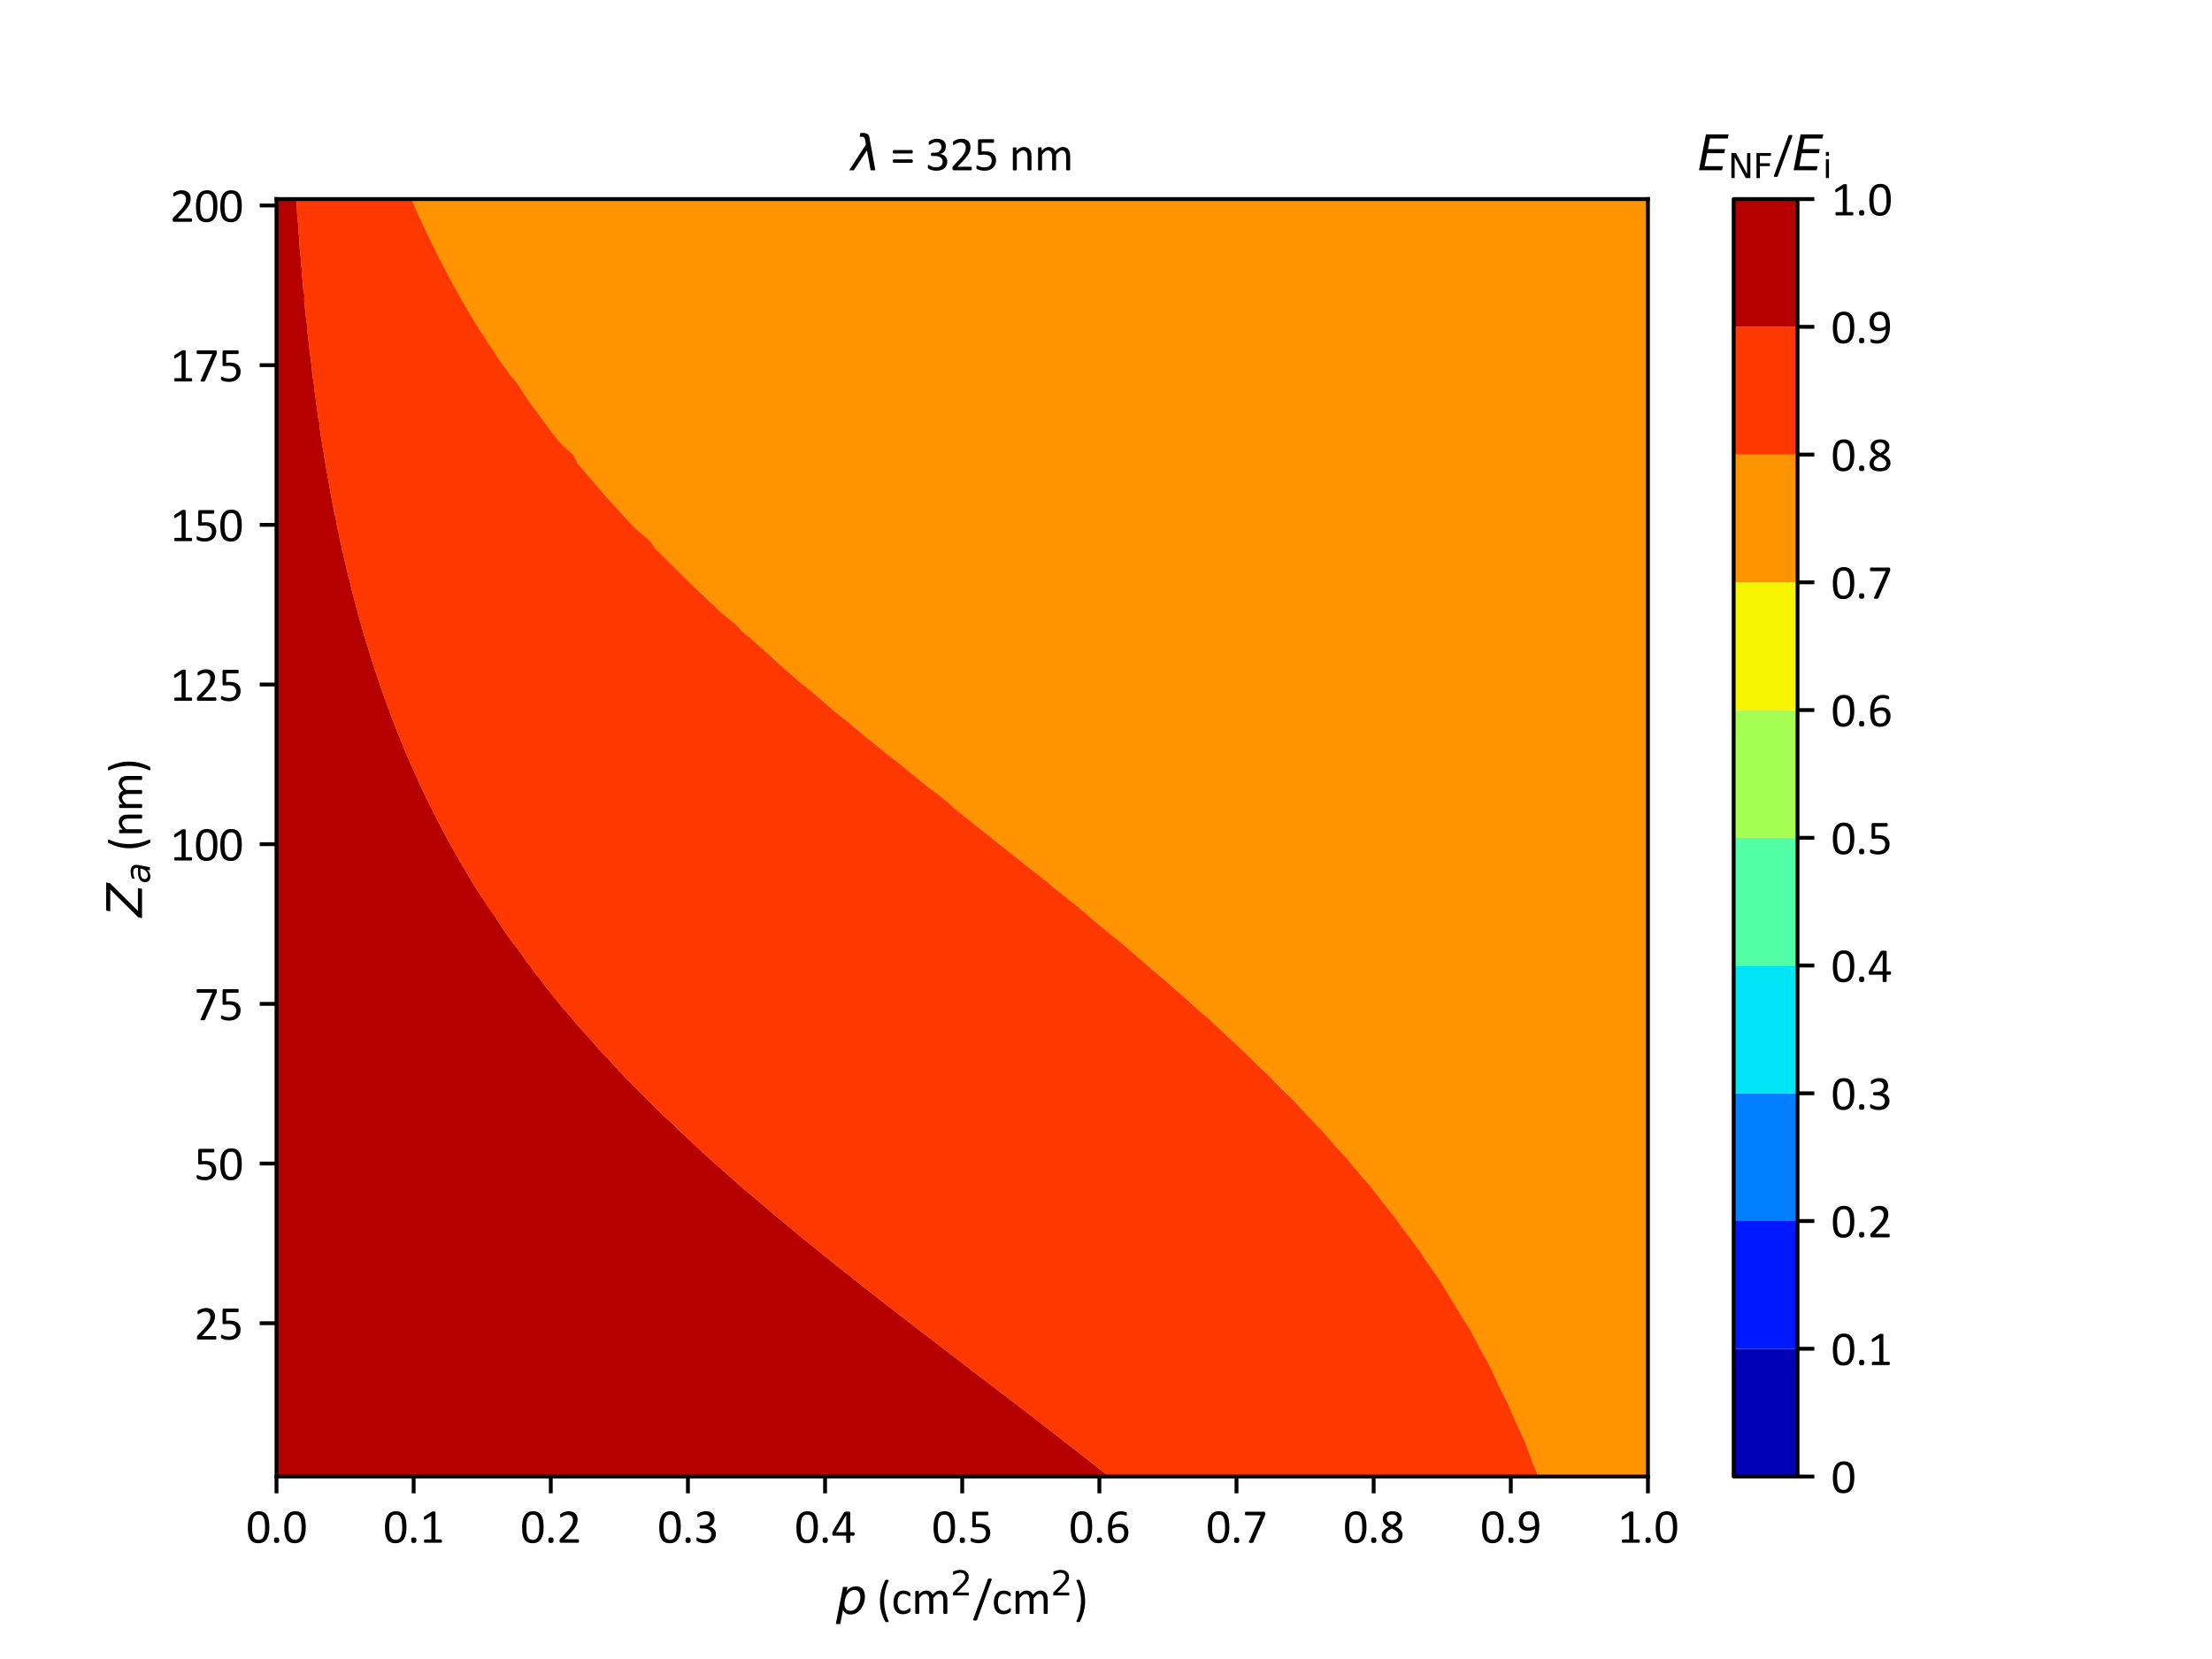 <?xml version="1.0" encoding="utf-8" standalone="no"?>
<!DOCTYPE svg PUBLIC "-//W3C//DTD SVG 1.1//EN"
  "http://www.w3.org/Graphics/SVG/1.1/DTD/svg11.dtd">
<svg xmlns:xlink="http://www.w3.org/1999/xlink" width="460.8pt" height="345.6pt" viewBox="0 0 460.8 345.6" xmlns="http://www.w3.org/2000/svg" version="1.1">
 <defs>
  <style type="text/css">*{stroke-linejoin: round; stroke-linecap: butt}</style>
 </defs>
 <g id="figure_1">
  <g id="patch_1">
   <path d="M 0 345.6 
L 460.8 345.6 
L 460.8 0 
L 0 0 
z
" style="fill: #ffffff"/>
  </g>
  <g id="axes_1">
   <g id="patch_2">
    <path d="M 57.6 307.584 
L 343.296 307.584 
L 343.296 41.472 
L 57.6 41.472 
z
" style="fill: #ffffff"/>
   </g>
   <g id="PathCollection_1">
    <path clip-path="url(#p64a91808e5)" style="fill: #0000b6"/>
   </g>
   <g id="PathCollection_2">
    <path clip-path="url(#p64a91808e5)" style="fill: #0018ff"/>
   </g>
   <g id="PathCollection_3">
    <path clip-path="url(#p64a91808e5)" style="fill: #0080ff"/>
   </g>
   <g id="PathCollection_4">
    <path clip-path="url(#p64a91808e5)" style="fill: #00e4f8"/>
   </g>
   <g id="PathCollection_5">
    <path clip-path="url(#p64a91808e5)" style="fill: #53ffa4"/>
   </g>
   <g id="PathCollection_6">
    <path clip-path="url(#p64a91808e5)" style="fill: #a4ff53"/>
   </g>
   <g id="PathCollection_7">
    <path clip-path="url(#p64a91808e5)" style="fill: #f8f500"/>
   </g>
   <g id="PathCollection_8">
    <path d="M 85.726 41.472 
L 85.963 42.029 
L 86.162 42.446 
L 86.891 44.118 
L 87.197 44.798 
L 87.835 46.212 
L 88.267 47.151 
L 88.327 47.26 
L 88.773 48.125 
L 88.917 48.476 
L 89.001 48.691 
L 89.211 49.099 
L 89.974 50.692 
L 90.346 51.451 
L 90.927 52.628 
L 91.516 53.803 
L 91.534 53.834 
L 92.053 54.778 
L 92.232 55.177 
L 92.549 55.752 
L 93.189 56.98 
L 93.784 58.104 
L 94.089 58.675 
L 94.423 59.294 
L 94.838 60.032 
L 95.079 60.456 
L 95.498 61.228 
L 95.572 61.356 
L 95.616 61.43 
L 95.649 61.496 
L 96.182 62.405 
L 96.522 63.009 
L 97.11 64.046 
L 97.314 64.392 
L 97.531 64.757 
L 98.234 65.925 
L 98.949 67.109 
L 99.259 67.64 
L 99.554 68.083 
L 100.063 68.95 
L 100.123 69.057 
L 100.596 69.809 
L 101.604 71.41 
L 101.728 71.603 
L 102.349 72.572 
L 102.945 73.489 
L 103.34 74.085 
L 103.34 71.41 
L 103.34 68.083 
L 103.34 64.757 
L 103.34 61.43 
L 103.34 58.104 
L 103.34 54.778 
L 103.34 51.451 
L 103.34 48.125 
L 103.34 44.798 
L 103.34 41.472 
L 101.816 41.472 
L 100.293 41.472 
L 98.769 41.472 
L 97.245 41.472 
L 95.721 41.472 
L 94.198 41.472 
L 92.674 41.472 
L 91.15 41.472 
L 89.627 41.472 
L 88.103 41.472 
L 86.579 41.472 
" clip-path="url(#p64a91808e5)" style="fill: #ff9400"/>
   </g>
   <g id="PathCollection_9">
    <path d="M 103.34 74.085 
L 102.945 73.489 
L 102.349 72.572 
L 101.728 71.603 
L 101.604 71.41 
L 100.596 69.809 
L 100.123 69.057 
L 100.063 68.95 
L 99.554 68.083 
L 99.259 67.64 
L 98.949 67.109 
L 98.234 65.925 
L 97.531 64.757 
L 97.314 64.392 
L 97.11 64.046 
L 96.522 63.009 
L 96.182 62.405 
L 95.649 61.496 
L 95.616 61.43 
L 95.572 61.356 
L 95.498 61.228 
L 95.079 60.456 
L 94.838 60.032 
L 94.423 59.294 
L 94.089 58.675 
L 93.784 58.104 
L 93.189 56.98 
L 92.549 55.752 
L 92.232 55.177 
L 92.053 54.778 
L 91.534 53.834 
L 91.516 53.803 
L 90.927 52.628 
L 90.346 51.451 
L 89.974 50.692 
L 89.211 49.099 
L 89.001 48.691 
L 88.917 48.476 
L 88.773 48.125 
L 88.327 47.26 
L 88.267 47.151 
L 87.835 46.212 
L 87.197 44.798 
L 86.891 44.118 
L 86.162 42.446 
L 85.963 42.029 
L 85.726 41.472 
L 85.055 41.472 
L 83.532 41.472 
L 82.008 41.472 
L 80.484 41.472 
L 78.961 41.472 
L 77.437 41.472 
L 75.913 41.472 
L 74.389 41.472 
L 72.866 41.472 
L 71.342 41.472 
L 69.818 41.472 
L 68.295 41.472 
L 66.771 41.472 
L 65.247 41.472 
L 63.723 41.472 
L 62.2 41.472 
L 61.71 41.472 
L 61.715 41.911 
L 61.817 42.446 
L 61.863 44.064 
L 61.925 44.798 
L 61.948 45.348 
L 62.168 47.151 
L 62.137 48.068 
L 62.145 48.098 
L 62.153 48.125 
L 62.144 48.175 
L 62.314 49.099 
L 62.377 51.065 
L 62.418 51.451 
L 62.459 52.018 
L 62.672 53.803 
L 62.657 54.364 
L 62.704 54.528 
L 62.769 54.778 
L 62.753 55.051 
L 62.736 55.262 
L 62.822 55.752 
L 62.854 56.675 
L 63.005 58.104 
L 63.162 60.205 
L 63.191 60.456 
L 63.19 60.535 
L 63.287 60.893 
L 63.421 61.43 
L 63.367 62.36 
L 63.366 62.405 
L 63.456 63.348 
L 63.604 64.757 
L 63.638 65.205 
L 63.844 67.109 
L 63.919 67.427 
L 64.082 68.083 
L 64.048 68.997 
L 64.045 69.057 
L 64.087 69.495 
L 64.329 71.41 
L 64.495 73.052 
L 64.605 73.762 
L 64.629 74.177 
L 64.759 74.736 
L 64.747 75.188 
L 64.848 75.71 
L 65.035 77.6 
L 65.093 78.062 
L 65.121 78.337 
L 65.44 80.415 
L 65.488 81.171 
L 65.511 81.258 
L 65.544 81.389 
L 65.556 81.668 
L 65.687 82.363 
L 65.802 83.503 
L 65.984 84.715 
L 66.277 86.963 
L 66.293 87.067 
L 66.295 87.094 
L 66.391 87.476 
L 66.532 88.042 
L 66.568 88.695 
L 66.582 89.016 
L 66.86 90.899 
L 66.941 91.368 
L 67.282 93.579 
L 67.309 93.72 
L 67.321 93.814 
L 67.431 94.267 
L 67.535 94.694 
L 67.556 95.06 
L 67.576 95.344 
L 67.648 95.669 
L 67.871 97.097 
L 68.03 98.021 
L 68.097 98.453 
L 68.471 100.373 
L 68.567 101.101 
L 68.635 101.347 
L 68.658 101.527 
L 68.678 101.694 
L 68.816 102.321 
L 68.958 103.225 
L 69.243 104.674 
L 69.525 106.221 
L 69.689 107.026 
L 69.738 107.207 
L 69.953 108 
L 70.035 108.646 
L 70.08 108.974 
L 70.174 109.451 
L 70.584 111.326 
L 70.818 112.47 
L 71.108 113.679 
L 71.282 114.599 
L 71.29 114.627 
L 71.297 114.653 
L 71.299 114.674 
L 71.302 114.689 
L 71.544 115.627 
L 71.819 116.937 
L 72.073 117.979 
L 72.508 119.863 
L 72.626 120.331 
L 72.715 120.626 
L 72.922 121.306 
L 73.09 122.17 
L 73.11 122.28 
L 73.224 122.744 
L 73.725 124.632 
L 73.961 125.566 
L 74.364 126.984 
L 74.564 127.801 
L 74.618 127.958 
L 74.682 128.223 
L 74.895 128.933 
L 75.102 129.729 
L 75.553 131.285 
L 75.767 132.053 
L 76.239 133.637 
L 76.256 133.688 
L 76.571 134.611 
L 76.732 135.249 
L 76.847 135.585 
L 77.517 137.763 
L 77.575 137.938 
L 77.916 138.985 
L 78.345 140.29 
L 78.381 140.41 
L 78.504 140.736 
L 78.705 141.264 
L 78.929 142.002 
L 78.999 142.238 
L 79.26 143.01 
L 79.823 144.59 
L 80.108 145.411 
L 80.679 146.943 
L 80.889 147.551 
L 80.946 147.689 
L 81.042 147.917 
L 81.3 148.655 
L 81.391 148.891 
L 81.465 149.101 
L 81.737 149.816 
L 82.1 150.76 
L 82.293 151.243 
L 82.864 152.7 
L 83.237 153.595 
L 83.595 154.512 
L 83.605 154.533 
L 83.622 154.57 
L 83.672 154.696 
L 84.033 155.544 
L 84.301 156.216 
L 85.014 157.896 
L 85.042 157.964 
L 85.088 158.07 
L 85.777 159.648 
L 86.052 160.248 
L 86.41 161.07 
L 86.481 161.222 
L 86.507 161.288 
L 86.931 162.197 
L 87.288 163 
L 88.012 164.549 
L 88.076 164.689 
L 88.165 164.874 
L 88.836 166.275 
L 89.149 166.901 
L 89.61 167.86 
L 89.614 167.869 
L 89.617 167.875 
L 89.62 167.881 
L 90.112 168.849 
L 90.417 169.476 
L 91.063 170.744 
L 91.19 170.991 
L 91.301 171.202 
L 92.032 172.604 
L 92.547 173.554 
L 92.934 174.293 
L 92.981 174.376 
L 93.069 174.528 
L 93.211 174.794 
L 93.437 175.218 
L 93.593 175.502 
L 93.678 175.663 
L 93.837 175.951 
L 94.374 176.923 
L 94.905 177.854 
L 95.355 178.655 
L 96.258 180.207 
L 96.441 180.53 
L 96.579 180.757 
L 96.841 181.181 
L 97.268 181.923 
L 97.403 182.155 
L 97.622 182.523 
L 98.584 184.103 
L 98.795 184.45 
L 98.831 184.507 
L 99.951 186.305 
L 100.305 186.859 
L 100.41 187.022 
L 100.94 187.834 
L 101.145 188.165 
L 101.255 188.341 
L 101.565 188.808 
L 102.344 190.008 
L 103.113 191.16 
L 103.289 191.426 
L 103.34 191.502 
L 103.34 191.16 
L 103.34 187.834 
L 103.34 184.507 
L 103.34 181.181 
L 103.34 177.854 
L 103.34 174.528 
L 103.34 171.202 
L 103.34 167.875 
L 103.34 164.549 
L 103.34 161.222 
L 103.34 157.896 
L 103.34 154.57 
L 103.34 151.243 
L 103.34 147.917 
L 103.34 144.59 
L 103.34 141.264 
L 103.34 137.938 
L 103.34 134.611 
L 103.34 131.285 
L 103.34 127.958 
L 103.34 124.632 
L 103.34 121.306 
L 103.34 117.979 
L 103.34 114.653 
L 103.34 111.326 
L 103.34 108 
L 103.34 104.674 
L 103.34 101.347 
L 103.34 98.021 
L 103.34 94.694 
L 103.34 91.368 
L 103.34 88.042 
L 103.34 84.715 
L 103.34 81.389 
L 103.34 78.062 
L 103.34 74.736 
" clip-path="url(#p64a91808e5)" style="fill: #ff3800"/>
   </g>
   <g id="PathCollection_10">
    <path d="M 103.34 191.502 
L 103.289 191.426 
L 103.113 191.16 
L 102.344 190.008 
L 101.565 188.808 
L 101.255 188.341 
L 101.145 188.165 
L 100.94 187.834 
L 100.41 187.022 
L 100.305 186.859 
L 99.951 186.305 
L 98.831 184.507 
L 98.795 184.45 
L 98.584 184.103 
L 97.622 182.523 
L 97.403 182.155 
L 97.268 181.923 
L 96.841 181.181 
L 96.579 180.757 
L 96.441 180.53 
L 96.258 180.207 
L 95.355 178.655 
L 94.905 177.854 
L 94.374 176.923 
L 93.837 175.951 
L 93.678 175.663 
L 93.593 175.502 
L 93.437 175.218 
L 93.211 174.794 
L 93.069 174.528 
L 92.981 174.376 
L 92.934 174.293 
L 92.547 173.554 
L 92.032 172.604 
L 91.301 171.202 
L 91.19 170.991 
L 91.063 170.744 
L 90.417 169.476 
L 90.112 168.849 
L 89.62 167.881 
L 89.617 167.875 
L 89.614 167.869 
L 89.61 167.86 
L 89.149 166.901 
L 88.836 166.275 
L 88.165 164.874 
L 88.076 164.689 
L 88.012 164.549 
L 87.288 163 
L 86.931 162.197 
L 86.507 161.288 
L 86.481 161.222 
L 86.41 161.07 
L 86.052 160.248 
L 85.777 159.648 
L 85.088 158.07 
L 85.042 157.964 
L 85.014 157.896 
L 84.301 156.216 
L 84.033 155.544 
L 83.672 154.696 
L 83.622 154.57 
L 83.605 154.533 
L 83.595 154.512 
L 83.237 153.595 
L 82.864 152.7 
L 82.293 151.243 
L 82.1 150.76 
L 81.737 149.816 
L 81.465 149.101 
L 81.391 148.891 
L 81.3 148.655 
L 81.042 147.917 
L 80.946 147.689 
L 80.889 147.551 
L 80.679 146.943 
L 80.108 145.411 
L 79.823 144.59 
L 79.26 143.01 
L 78.999 142.238 
L 78.929 142.002 
L 78.705 141.264 
L 78.504 140.736 
L 78.381 140.41 
L 78.345 140.29 
L 77.916 138.985 
L 77.575 137.938 
L 77.517 137.763 
L 76.847 135.585 
L 76.732 135.249 
L 76.571 134.611 
L 76.256 133.688 
L 76.239 133.637 
L 75.767 132.053 
L 75.553 131.285 
L 75.102 129.729 
L 74.895 128.933 
L 74.682 128.223 
L 74.618 127.958 
L 74.564 127.801 
L 74.364 126.984 
L 73.961 125.566 
L 73.725 124.632 
L 73.224 122.744 
L 73.11 122.28 
L 73.09 122.17 
L 72.922 121.306 
L 72.715 120.626 
L 72.626 120.331 
L 72.508 119.863 
L 72.073 117.979 
L 71.819 116.937 
L 71.544 115.627 
L 71.302 114.689 
L 71.299 114.674 
L 71.297 114.653 
L 71.29 114.627 
L 71.282 114.599 
L 71.108 113.679 
L 70.818 112.47 
L 70.584 111.326 
L 70.174 109.451 
L 70.08 108.974 
L 70.035 108.646 
L 69.953 108 
L 69.738 107.207 
L 69.689 107.026 
L 69.525 106.221 
L 69.243 104.674 
L 68.958 103.225 
L 68.816 102.321 
L 68.678 101.694 
L 68.658 101.527 
L 68.635 101.347 
L 68.567 101.101 
L 68.471 100.373 
L 68.097 98.453 
L 68.03 98.021 
L 67.871 97.097 
L 67.648 95.669 
L 67.576 95.344 
L 67.556 95.06 
L 67.535 94.694 
L 67.431 94.267 
L 67.321 93.814 
L 67.309 93.72 
L 67.282 93.579 
L 66.941 91.368 
L 66.86 90.899 
L 66.582 89.016 
L 66.568 88.695 
L 66.532 88.042 
L 66.391 87.476 
L 66.295 87.094 
L 66.293 87.067 
L 66.277 86.963 
L 65.984 84.715 
L 65.802 83.503 
L 65.687 82.363 
L 65.556 81.668 
L 65.544 81.389 
L 65.511 81.258 
L 65.488 81.171 
L 65.44 80.415 
L 65.121 78.337 
L 65.093 78.062 
L 65.035 77.6 
L 64.848 75.71 
L 64.747 75.188 
L 64.759 74.736 
L 64.629 74.177 
L 64.605 73.762 
L 64.495 73.052 
L 64.329 71.41 
L 64.087 69.495 
L 64.045 69.057 
L 64.048 68.997 
L 64.082 68.083 
L 63.919 67.427 
L 63.844 67.109 
L 63.638 65.205 
L 63.604 64.757 
L 63.456 63.348 
L 63.366 62.405 
L 63.367 62.36 
L 63.421 61.43 
L 63.287 60.893 
L 63.19 60.535 
L 63.191 60.456 
L 63.162 60.205 
L 63.005 58.104 
L 62.854 56.675 
L 62.822 55.752 
L 62.736 55.262 
L 62.753 55.051 
L 62.769 54.778 
L 62.704 54.528 
L 62.657 54.364 
L 62.672 53.803 
L 62.459 52.018 
L 62.418 51.451 
L 62.377 51.065 
L 62.314 49.099 
L 62.144 48.175 
L 62.153 48.125 
L 62.145 48.098 
L 62.137 48.068 
L 62.168 47.151 
L 61.948 45.348 
L 61.925 44.798 
L 61.863 44.064 
L 61.817 42.446 
L 61.715 41.911 
L 61.71 41.472 
L 60.676 41.472 
L 59.152 41.472 
L 57.629 41.472 
L 57.629 44.798 
L 57.629 48.125 
L 57.629 51.451 
L 57.629 54.778 
L 57.629 58.104 
L 57.629 61.43 
L 57.629 64.757 
L 57.629 68.083 
L 57.629 71.41 
L 57.629 74.736 
L 57.629 78.062 
L 57.629 81.389 
L 57.629 84.715 
L 57.629 88.042 
L 57.629 91.368 
L 57.629 94.694 
L 57.629 98.021 
L 57.629 101.347 
L 57.629 104.674 
L 57.629 108 
L 57.629 111.326 
L 57.629 114.653 
L 57.629 117.979 
L 57.629 121.306 
L 57.629 124.632 
L 57.629 127.958 
L 57.629 131.285 
L 57.629 134.611 
L 57.629 137.938 
L 57.629 141.264 
L 57.629 144.59 
L 57.629 147.917 
L 57.629 151.243 
L 57.629 154.57 
L 57.629 157.896 
L 57.629 161.222 
L 57.629 164.549 
L 57.629 167.875 
L 57.629 171.202 
L 57.629 174.528 
L 57.629 177.854 
L 57.629 181.181 
L 57.629 184.507 
L 57.629 187.834 
L 57.629 191.16 
L 57.629 194.486 
L 57.629 197.813 
L 57.629 201.139 
L 57.629 204.466 
L 57.629 207.792 
L 57.629 211.118 
L 57.629 214.445 
L 57.629 217.771 
L 57.629 221.098 
L 57.629 224.424 
L 57.629 227.75 
L 57.629 231.077 
L 57.629 234.403 
L 57.629 237.73 
L 57.629 241.056 
L 57.629 244.382 
L 57.629 247.709 
L 57.629 251.035 
L 57.629 254.362 
L 57.629 257.688 
L 57.629 261.014 
L 57.629 264.341 
L 57.629 267.667 
L 57.629 270.994 
L 57.629 274.32 
L 57.629 277.646 
L 57.629 280.973 
L 57.629 284.299 
L 57.629 287.626 
L 57.629 290.952 
L 57.629 294.278 
L 57.629 297.605 
L 57.629 300.931 
L 57.629 304.258 
L 57.629 307.584 
L 59.152 307.584 
L 60.676 307.584 
L 62.2 307.584 
L 63.723 307.584 
L 65.247 307.584 
L 66.771 307.584 
L 68.295 307.584 
L 69.818 307.584 
L 71.342 307.584 
L 72.866 307.584 
L 74.389 307.584 
L 75.913 307.584 
L 77.437 307.584 
L 78.961 307.584 
L 80.484 307.584 
L 82.008 307.584 
L 83.532 307.584 
L 85.055 307.584 
L 86.579 307.584 
L 88.103 307.584 
L 89.627 307.584 
L 91.15 307.584 
L 92.674 307.584 
L 94.198 307.584 
L 95.721 307.584 
L 97.245 307.584 
L 98.769 307.584 
L 100.293 307.584 
L 101.816 307.584 
L 103.34 307.584 
L 103.34 304.258 
L 103.34 300.931 
L 103.34 297.605 
L 103.34 294.278 
L 103.34 290.952 
L 103.34 287.626 
L 103.34 284.299 
L 103.34 280.973 
L 103.34 277.646 
L 103.34 274.32 
L 103.34 270.994 
L 103.34 267.667 
L 103.34 264.341 
L 103.34 261.014 
L 103.34 257.688 
L 103.34 254.362 
L 103.34 251.035 
L 103.34 247.709 
L 103.34 244.382 
L 103.34 241.056 
L 103.34 237.73 
L 103.34 234.403 
L 103.34 231.077 
L 103.34 227.75 
L 103.34 224.424 
L 103.34 221.098 
L 103.34 217.771 
L 103.34 214.445 
L 103.34 211.118 
L 103.34 207.792 
L 103.34 204.466 
L 103.34 201.139 
L 103.34 197.813 
L 103.34 194.486 
" clip-path="url(#p64a91808e5)" style="fill: #b60000"/>
   </g>
   <g id="PathCollection_11">
    <path clip-path="url(#p64a91808e5)" style="fill: #0000b6"/>
   </g>
   <g id="PathCollection_12">
    <path clip-path="url(#p64a91808e5)" style="fill: #0018ff"/>
   </g>
   <g id="PathCollection_13">
    <path clip-path="url(#p64a91808e5)" style="fill: #0080ff"/>
   </g>
   <g id="PathCollection_14">
    <path clip-path="url(#p64a91808e5)" style="fill: #00e4f8"/>
   </g>
   <g id="PathCollection_15">
    <path clip-path="url(#p64a91808e5)" style="fill: #53ffa4"/>
   </g>
   <g id="PathCollection_16">
    <path clip-path="url(#p64a91808e5)" style="fill: #a4ff53"/>
   </g>
   <g id="PathCollection_17">
    <path clip-path="url(#p64a91808e5)" style="fill: #f8f500"/>
   </g>
   <g id="PathCollection_18">
    <path d="M 100.454 69.53 
L 101.847 71.768 
L 103.269 73.869 
L 103.643 74.356 
L 103.894 74.84 
L 105.525 76.954 
L 106.178 78.03 
L 107.553 79.552 
L 110.363 83.836 
L 111.841 85.824 
L 115.017 90.127 
L 116.567 92.096 
L 117.337 92.857 
L 119.423 94.694 
L 120.024 95.865 
L 120.371 96.677 
L 120.999 97.292 
L 125.568 102.656 
L 126.377 103.565 
L 130.941 108.572 
L 132.117 109.837 
L 132.742 110.403 
L 135.205 112.435 
L 136.099 113.634 
L 136.588 114.405 
L 137.294 115.033 
L 142.206 119.906 
L 143.619 121.306 
L 147.593 125.088 
L 150.196 127.578 
L 150.506 127.798 
L 153.405 130.176 
L 154.46 131.382 
L 156.136 132.774 
L 159.843 136.06 
L 163.133 139.046 
L 164.7 140.402 
L 166.238 141.76 
L 168.881 143.896 
L 170.57 145.319 
L 173.45 147.852 
L 173.539 147.917 
L 173.623 147.995 
L 173.783 148.133 
L 176.788 150.515 
L 178.068 151.57 
L 180.083 153.3 
L 182.115 154.901 
L 184.417 156.787 
L 187.394 159.091 
L 192.253 163.06 
L 193.297 163.933 
L 195.671 165.658 
L 197.943 167.58 
L 198.639 168.256 
L 199.663 169.046 
L 203.542 172.179 
L 206.043 174.137 
L 206.509 174.528 
L 212.112 178.943 
L 214.347 180.8 
L 214.828 181.129 
L 217.762 183.398 
L 218.705 184.185 
L 219.167 184.628 
L 220.891 185.996 
L 224.78 189.086 
L 228.479 192.269 
L 229.622 193.19 
L 230.652 194.073 
L 233.988 196.736 
L 236.057 198.541 
L 238.712 200.845 
L 239.07 201.139 
L 240.091 202.059 
L 242.099 203.737 
L 243.06 204.535 
L 244.628 205.959 
L 246.946 207.928 
L 249.224 210.01 
L 252.05 212.425 
L 256.13 216.282 
L 257.39 217.457 
L 258.947 218.88 
L 261.272 221.157 
L 261.549 221.478 
L 263.891 223.671 
L 267.902 227.75 
L 269.264 229.043 
L 273.925 234.023 
L 274.605 234.732 
L 275.315 235.412 
L 276.378 236.621 
L 277.938 238.481 
L 278.631 239.219 
L 280.248 240.969 
L 284.043 245.491 
L 285.33 246.919 
L 289.113 251.764 
L 289.985 252.84 
L 290.469 253.409 
L 291.125 254.362 
L 292.04 255.704 
L 293.033 256.96 
L 295.73 260.581 
L 297.486 263.232 
L 299.832 266.509 
L 301.604 269.504 
L 303.148 271.954 
L 303.184 272.013 
L 303.226 272.102 
L 303.282 272.217 
L 303.363 272.348 
L 304.777 274.7 
L 306.338 277.121 
L 308.344 280.973 
L 309.889 283.692 
L 311.627 287.245 
L 311.945 288.089 
L 312.81 289.843 
L 314.007 292.115 
L 314.126 292.441 
L 314.843 294.145 
L 316.903 298.714 
L 317.647 300.209 
L 319.384 304.986 
L 320.274 307.011 
L 320.439 307.584 
L 327.107 307.584 
L 335.201 307.584 
L 343.296 307.584 
L 343.296 298.714 
L 343.296 289.843 
L 343.296 280.973 
L 343.296 272.102 
L 343.296 263.232 
L 343.296 254.362 
L 343.296 245.491 
L 343.296 236.621 
L 343.296 227.75 
L 343.296 218.88 
L 343.296 210.01 
L 343.296 201.139 
L 343.296 192.269 
L 343.296 183.398 
L 343.296 174.528 
L 343.296 165.658 
L 343.296 156.787 
L 343.296 147.917 
L 343.296 139.046 
L 343.296 130.176 
L 343.296 121.306 
L 343.296 112.435 
L 343.296 103.565 
L 343.296 94.694 
L 343.296 85.824 
L 343.296 76.954 
L 343.296 68.083 
L 343.296 59.213 
L 343.296 50.342 
L 343.296 41.472 
L 335.201 41.472 
L 327.107 41.472 
L 319.012 41.472 
L 310.917 41.472 
L 302.822 41.472 
L 294.728 41.472 
L 286.633 41.472 
L 278.538 41.472 
L 270.444 41.472 
L 262.349 41.472 
L 254.254 41.472 
L 246.159 41.472 
L 238.065 41.472 
L 229.97 41.472 
L 221.875 41.472 
L 213.78 41.472 
L 205.686 41.472 
L 197.591 41.472 
L 189.496 41.472 
L 181.402 41.472 
L 173.307 41.472 
L 165.212 41.472 
L 157.117 41.472 
L 149.023 41.472 
L 140.928 41.472 
L 132.833 41.472 
L 124.739 41.472 
L 116.644 41.472 
L 108.549 41.472 
L 100.454 41.472 
L 100.454 50.342 
L 100.454 59.213 
L 100.454 68.083 
" clip-path="url(#p64a91808e5)" style="fill: #ff9400"/>
   </g>
   <g id="PathCollection_19">
    <path d="M 320.439 307.584 
L 320.274 307.011 
L 319.384 304.986 
L 317.647 300.209 
L 316.903 298.714 
L 314.843 294.145 
L 314.126 292.441 
L 314.007 292.115 
L 312.81 289.843 
L 311.945 288.089 
L 311.627 287.245 
L 309.889 283.692 
L 308.344 280.973 
L 306.338 277.121 
L 304.777 274.7 
L 303.363 272.348 
L 303.282 272.217 
L 303.226 272.102 
L 303.184 272.013 
L 303.148 271.954 
L 301.604 269.504 
L 299.832 266.509 
L 297.486 263.232 
L 295.73 260.581 
L 293.033 256.96 
L 292.04 255.704 
L 291.125 254.362 
L 290.469 253.409 
L 289.985 252.84 
L 289.113 251.764 
L 285.33 246.919 
L 284.043 245.491 
L 280.248 240.969 
L 278.631 239.219 
L 277.938 238.481 
L 276.378 236.621 
L 275.315 235.412 
L 274.605 234.732 
L 273.925 234.023 
L 269.264 229.043 
L 267.902 227.75 
L 263.891 223.671 
L 261.549 221.478 
L 261.272 221.157 
L 258.947 218.88 
L 257.39 217.457 
L 256.13 216.282 
L 252.05 212.425 
L 249.224 210.01 
L 246.946 207.928 
L 244.628 205.959 
L 243.06 204.535 
L 242.099 203.737 
L 240.091 202.059 
L 239.07 201.139 
L 238.712 200.845 
L 236.057 198.541 
L 233.988 196.736 
L 230.652 194.073 
L 229.622 193.19 
L 228.479 192.269 
L 224.78 189.086 
L 220.891 185.996 
L 219.167 184.628 
L 218.705 184.185 
L 217.762 183.398 
L 214.828 181.129 
L 214.347 180.8 
L 212.112 178.943 
L 206.509 174.528 
L 206.043 174.137 
L 203.542 172.179 
L 199.663 169.046 
L 198.639 168.256 
L 197.943 167.58 
L 195.671 165.658 
L 193.297 163.933 
L 192.253 163.06 
L 187.394 159.091 
L 184.417 156.787 
L 182.115 154.901 
L 180.083 153.3 
L 178.068 151.57 
L 176.788 150.515 
L 173.783 148.133 
L 173.623 147.995 
L 173.539 147.917 
L 173.45 147.852 
L 170.57 145.319 
L 168.881 143.896 
L 166.238 141.76 
L 164.7 140.402 
L 163.133 139.046 
L 159.843 136.06 
L 156.136 132.774 
L 154.46 131.382 
L 153.405 130.176 
L 150.506 127.798 
L 150.196 127.578 
L 147.593 125.088 
L 143.619 121.306 
L 142.206 119.906 
L 137.294 115.033 
L 136.588 114.405 
L 136.099 113.634 
L 135.205 112.435 
L 132.742 110.403 
L 132.117 109.837 
L 130.941 108.572 
L 126.377 103.565 
L 125.568 102.656 
L 120.999 97.292 
L 120.371 96.677 
L 120.024 95.865 
L 119.423 94.694 
L 117.337 92.857 
L 116.567 92.096 
L 115.017 90.127 
L 111.841 85.824 
L 110.363 83.836 
L 107.553 79.552 
L 106.178 78.03 
L 105.525 76.954 
L 103.894 74.84 
L 103.643 74.356 
L 103.269 73.869 
L 101.847 71.768 
L 100.454 69.53 
L 100.454 76.954 
L 100.454 85.824 
L 100.454 94.694 
L 100.454 103.565 
L 100.454 112.435 
L 100.454 121.306 
L 100.454 130.176 
L 100.454 139.046 
L 100.454 147.917 
L 100.454 156.787 
L 100.454 165.658 
L 100.454 174.528 
L 100.454 183.398 
L 100.454 187.12 
L 101.684 189.015 
L 103.969 192.269 
L 105.893 195.179 
L 108.484 198.541 
L 109.815 200.565 
L 110.36 201.139 
L 111.186 202.336 
L 112.318 203.737 
L 113.167 204.949 
L 116.112 208.601 
L 116.839 209.493 
L 117.294 210.01 
L 120.882 214.236 
L 122.794 216.282 
L 124.944 218.787 
L 124.98 218.82 
L 125.043 218.88 
L 125.132 218.978 
L 125.252 219.113 
L 127.52 221.478 
L 128.969 223.114 
L 132.426 226.672 
L 133.014 227.273 
L 133.504 227.75 
L 137.394 231.623 
L 139.97 234.023 
L 142.089 236.094 
L 142.7 236.621 
L 144.336 238.168 
L 145.479 239.219 
L 146.103 239.82 
L 147.279 240.879 
L 149.879 243.227 
L 152.482 245.491 
L 155.044 247.763 
L 159.783 251.764 
L 160.835 252.674 
L 162.91 254.362 
L 165.357 256.407 
L 166.008 256.96 
L 167.207 257.954 
L 172.057 261.862 
L 173.496 263.025 
L 173.759 263.232 
L 179.638 267.898 
L 181.702 269.504 
L 182.961 270.48 
L 185.022 272.102 
L 186.099 272.946 
L 186.675 273.383 
L 188.38 274.7 
L 192.388 277.804 
L 196.554 280.973 
L 197.358 281.589 
L 198.011 282.084 
L 201.922 285.097 
L 204.73 287.245 
L 207.235 289.14 
L 207.538 289.383 
L 208.122 289.843 
L 209.327 290.747 
L 211.564 292.441 
L 215.115 295.184 
L 219.681 298.714 
L 220.965 299.711 
L 227.259 304.614 
L 227.63 304.905 
L 227.732 304.986 
L 230.406 307.106 
L 230.992 307.584 
L 238.065 307.584 
L 246.159 307.584 
L 254.254 307.584 
L 262.349 307.584 
L 270.444 307.584 
L 278.538 307.584 
L 286.633 307.584 
L 294.728 307.584 
L 302.822 307.584 
L 310.917 307.584 
L 319.012 307.584 
" clip-path="url(#p64a91808e5)" style="fill: #ff3800"/>
   </g>
   <g id="PathCollection_20">
    <path d="M 230.992 307.584 
L 230.406 307.106 
L 227.732 304.986 
L 227.63 304.905 
L 227.259 304.614 
L 220.965 299.711 
L 219.681 298.714 
L 215.115 295.184 
L 211.564 292.441 
L 209.327 290.747 
L 208.122 289.843 
L 207.538 289.383 
L 207.235 289.14 
L 204.73 287.245 
L 201.922 285.097 
L 198.011 282.084 
L 197.358 281.589 
L 196.554 280.973 
L 192.388 277.804 
L 188.38 274.7 
L 186.675 273.383 
L 186.099 272.946 
L 185.022 272.102 
L 182.961 270.48 
L 181.702 269.504 
L 179.638 267.898 
L 173.759 263.232 
L 173.496 263.025 
L 172.057 261.862 
L 167.207 257.954 
L 166.008 256.96 
L 165.357 256.407 
L 162.91 254.362 
L 160.835 252.674 
L 159.783 251.764 
L 155.044 247.763 
L 152.482 245.491 
L 149.879 243.227 
L 147.279 240.879 
L 146.103 239.82 
L 145.479 239.219 
L 144.336 238.168 
L 142.7 236.621 
L 142.089 236.094 
L 139.97 234.023 
L 137.394 231.623 
L 133.504 227.75 
L 133.014 227.273 
L 132.426 226.672 
L 128.969 223.114 
L 127.52 221.478 
L 125.252 219.113 
L 125.132 218.978 
L 125.043 218.88 
L 124.98 218.82 
L 124.944 218.787 
L 122.794 216.282 
L 120.882 214.236 
L 117.294 210.01 
L 116.839 209.493 
L 116.112 208.601 
L 113.167 204.949 
L 112.318 203.737 
L 111.186 202.336 
L 110.36 201.139 
L 109.815 200.565 
L 108.484 198.541 
L 105.893 195.179 
L 103.969 192.269 
L 101.684 189.015 
L 100.454 187.12 
L 100.454 192.269 
L 100.454 201.139 
L 100.454 210.01 
L 100.454 218.88 
L 100.454 227.75 
L 100.454 236.621 
L 100.454 245.491 
L 100.454 254.362 
L 100.454 263.232 
L 100.454 272.102 
L 100.454 280.973 
L 100.454 289.843 
L 100.454 298.714 
L 100.454 307.584 
L 108.549 307.584 
L 116.644 307.584 
L 124.739 307.584 
L 132.833 307.584 
L 140.928 307.584 
L 149.023 307.584 
L 157.117 307.584 
L 165.212 307.584 
L 173.307 307.584 
L 181.402 307.584 
L 189.496 307.584 
L 197.591 307.584 
L 205.686 307.584 
L 213.78 307.584 
L 221.875 307.584 
L 229.97 307.584 
" clip-path="url(#p64a91808e5)" style="fill: #b60000"/>
   </g>
   <g id="matplotlib.axis_1">
    <g id="xtick_1">
     <g id="line2d_1">
      <defs>
       <path id="m77b16898a8" d="M 0 0 
L 0 3.5 
" style="stroke: #000000; stroke-width: 0.8"/>
      </defs>
      <g>
       <use xlink:href="#m77b16898a8" x="57.6" y="307.584" style="stroke: #000000; stroke-width: 0.8"/>
      </g>
     </g>
     <g id="text_1">
      <!-- 0.0 -->
      <g transform="translate(51.269 321.386) scale(0.1 -0.1)">
       <defs>
        <path id="Calibri-30" d="M 3022 2031 
Q 3022 1566 2948 1181 
Q 2875 797 2704 520 
Q 2534 244 2259 92 
Q 1984 -59 1581 -59 
Q 1200 -59 939 77 
Q 678 213 518 477 
Q 359 741 292 1127 
Q 225 1513 225 2013 
Q 225 2475 300 2861 
Q 375 3247 544 3523 
Q 713 3800 988 3951 
Q 1263 4103 1663 4103 
Q 2047 4103 2308 3967 
Q 2569 3831 2728 3567 
Q 2888 3303 2955 2917 
Q 3022 2531 3022 2031 
z
M 2472 1994 
Q 2472 2297 2450 2537 
Q 2428 2778 2386 2962 
Q 2344 3147 2276 3280 
Q 2209 3413 2115 3498 
Q 2022 3584 1901 3623 
Q 1781 3663 1631 3663 
Q 1366 3663 1200 3538 
Q 1034 3413 939 3194 
Q 844 2975 809 2681 
Q 775 2388 775 2050 
Q 775 1597 822 1280 
Q 869 963 970 763 
Q 1072 563 1230 472 
Q 1388 381 1613 381 
Q 1788 381 1920 437 
Q 2053 494 2148 598 
Q 2244 703 2306 850 
Q 2369 997 2406 1175 
Q 2444 1353 2458 1561 
Q 2472 1769 2472 1994 
z
" transform="scale(0.016)"/>
        <path id="Calibri-2e" d="M 1144 341 
Q 1144 119 1070 45 
Q 997 -28 803 -28 
Q 616 -28 544 44 
Q 472 116 472 331 
Q 472 553 545 626 
Q 619 700 813 700 
Q 1000 700 1072 628 
Q 1144 556 1144 341 
z
" transform="scale(0.016)"/>
       </defs>
       <use xlink:href="#Calibri-30"/>
       <use xlink:href="#Calibri-2e" x="50.684"/>
       <use xlink:href="#Calibri-30" x="75.928"/>
      </g>
     </g>
    </g>
    <g id="xtick_2">
     <g id="line2d_2">
      <g>
       <use xlink:href="#m77b16898a8" x="86.17" y="307.584" style="stroke: #000000; stroke-width: 0.8"/>
      </g>
     </g>
     <g id="text_2">
      <!-- 0.1 -->
      <g transform="translate(79.838 321.386) scale(0.1 -0.1)">
       <defs>
        <path id="Calibri-31" d="M 2897 213 
Q 2897 153 2887 112 
Q 2878 72 2862 47 
Q 2847 22 2826 11 
Q 2806 0 2784 0 
L 672 0 
Q 650 0 631 11 
Q 613 22 595 47 
Q 578 72 568 112 
Q 559 153 559 213 
Q 559 269 568 309 
Q 578 350 592 376 
Q 606 403 626 417 
Q 647 431 672 431 
L 1516 431 
L 1516 3506 
L 734 3041 
Q 675 3009 639 3003 
Q 603 2997 581 3017 
Q 559 3038 551 3084 
Q 544 3131 544 3203 
Q 544 3256 548 3293 
Q 553 3331 562 3356 
Q 572 3381 589 3400 
Q 606 3419 634 3438 
L 1566 4034 
Q 1578 4044 1597 4050 
Q 1616 4056 1644 4062 
Q 1672 4069 1709 4070 
Q 1747 4072 1803 4072 
Q 1878 4072 1928 4065 
Q 1978 4059 2006 4048 
Q 2034 4038 2043 4020 
Q 2053 4003 2053 3984 
L 2053 431 
L 2784 431 
Q 2809 431 2831 417 
Q 2853 403 2867 376 
Q 2881 350 2889 309 
Q 2897 269 2897 213 
z
" transform="scale(0.016)"/>
       </defs>
       <use xlink:href="#Calibri-30"/>
       <use xlink:href="#Calibri-2e" x="50.684"/>
       <use xlink:href="#Calibri-31" x="75.928"/>
      </g>
     </g>
    </g>
    <g id="xtick_3">
     <g id="line2d_3">
      <g>
       <use xlink:href="#m77b16898a8" x="114.739" y="307.584" style="stroke: #000000; stroke-width: 0.8"/>
      </g>
     </g>
     <g id="text_3">
      <!-- 0.2 -->
      <g transform="translate(108.408 321.386) scale(0.1 -0.1)">
       <defs>
        <path id="Calibri-32" d="M 2888 231 
Q 2888 175 2880 131 
Q 2872 88 2858 58 
Q 2844 28 2820 14 
Q 2797 0 2769 0 
L 534 0 
Q 491 0 458 11 
Q 425 22 401 47 
Q 378 72 367 119 
Q 356 166 356 234 
Q 356 297 361 344 
Q 366 391 381 427 
Q 397 463 420 498 
Q 444 534 481 575 
L 1266 1406 
Q 1538 1694 1702 1922 
Q 1866 2150 1955 2337 
Q 2044 2525 2072 2678 
Q 2100 2831 2100 2966 
Q 2100 3100 2056 3220 
Q 2013 3341 1930 3431 
Q 1847 3522 1722 3575 
Q 1597 3628 1434 3628 
Q 1244 3628 1092 3575 
Q 941 3522 827 3459 
Q 713 3397 636 3344 
Q 559 3291 522 3291 
Q 500 3291 483 3303 
Q 466 3316 455 3344 
Q 444 3372 437 3419 
Q 431 3466 431 3531 
Q 431 3578 434 3612 
Q 438 3647 445 3672 
Q 453 3697 465 3719 
Q 478 3741 515 3773 
Q 553 3806 645 3862 
Q 738 3919 877 3973 
Q 1016 4028 1183 4065 
Q 1350 4103 1534 4103 
Q 1828 4103 2048 4020 
Q 2269 3938 2414 3794 
Q 2559 3650 2631 3459 
Q 2703 3269 2703 3053 
Q 2703 2859 2668 2667 
Q 2634 2475 2523 2251 
Q 2413 2028 2203 1754 
Q 1994 1481 1647 1125 
L 1006 456 
L 2766 456 
Q 2791 456 2814 442 
Q 2838 428 2855 400 
Q 2872 372 2880 330 
Q 2888 288 2888 231 
z
" transform="scale(0.016)"/>
       </defs>
       <use xlink:href="#Calibri-30"/>
       <use xlink:href="#Calibri-2e" x="50.684"/>
       <use xlink:href="#Calibri-32" x="75.928"/>
      </g>
     </g>
    </g>
    <g id="xtick_4">
     <g id="line2d_4">
      <g>
       <use xlink:href="#m77b16898a8" x="143.309" y="307.584" style="stroke: #000000; stroke-width: 0.8"/>
      </g>
     </g>
     <g id="text_4">
      <!-- 0.3 -->
      <g transform="translate(136.978 321.386) scale(0.1 -0.1)">
       <defs>
        <path id="Calibri-33" d="M 2856 1156 
Q 2856 878 2759 654 
Q 2663 431 2481 272 
Q 2300 113 2034 27 
Q 1769 -59 1434 -59 
Q 1231 -59 1054 -26 
Q 878 6 740 51 
Q 603 97 512 145 
Q 422 194 398 216 
Q 375 238 362 259 
Q 350 281 340 312 
Q 331 344 326 389 
Q 322 434 322 500 
Q 322 613 344 656 
Q 366 700 406 700 
Q 434 700 517 650 
Q 600 600 729 542 
Q 859 484 1032 434 
Q 1206 384 1419 384 
Q 1625 384 1781 437 
Q 1938 491 2044 587 
Q 2150 684 2203 817 
Q 2256 950 2256 1106 
Q 2256 1278 2189 1415 
Q 2122 1553 1992 1653 
Q 1863 1753 1673 1806 
Q 1484 1859 1244 1859 
L 859 1859 
Q 834 1859 811 1870 
Q 788 1881 770 1906 
Q 753 1931 742 1972 
Q 731 2013 731 2078 
Q 731 2138 740 2177 
Q 750 2216 767 2239 
Q 784 2263 806 2273 
Q 828 2284 856 2284 
L 1209 2284 
Q 1416 2284 1580 2337 
Q 1744 2391 1858 2491 
Q 1972 2591 2033 2730 
Q 2094 2869 2094 3041 
Q 2094 3166 2053 3280 
Q 2013 3394 1931 3478 
Q 1850 3563 1723 3611 
Q 1597 3659 1431 3659 
Q 1250 3659 1098 3604 
Q 947 3550 828 3487 
Q 709 3425 631 3370 
Q 553 3316 522 3316 
Q 500 3316 483 3323 
Q 466 3331 455 3354 
Q 444 3378 439 3420 
Q 434 3463 434 3531 
Q 434 3578 437 3614 
Q 441 3650 450 3676 
Q 459 3703 471 3725 
Q 484 3747 514 3776 
Q 544 3806 634 3862 
Q 725 3919 858 3973 
Q 991 4028 1164 4065 
Q 1338 4103 1538 4103 
Q 1819 4103 2031 4031 
Q 2244 3959 2386 3828 
Q 2528 3697 2598 3514 
Q 2669 3331 2669 3109 
Q 2669 2919 2619 2755 
Q 2569 2591 2472 2464 
Q 2375 2338 2234 2248 
Q 2094 2159 1909 2125 
L 1909 2119 
Q 2119 2097 2292 2014 
Q 2466 1931 2591 1806 
Q 2716 1681 2786 1514 
Q 2856 1347 2856 1156 
z
" transform="scale(0.016)"/>
       </defs>
       <use xlink:href="#Calibri-30"/>
       <use xlink:href="#Calibri-2e" x="50.684"/>
       <use xlink:href="#Calibri-33" x="75.928"/>
      </g>
     </g>
    </g>
    <g id="xtick_5">
     <g id="line2d_5">
      <g>
       <use xlink:href="#m77b16898a8" x="171.878" y="307.584" style="stroke: #000000; stroke-width: 0.8"/>
      </g>
     </g>
     <g id="text_5">
      <!-- 0.4 -->
      <g transform="translate(165.547 321.386) scale(0.1 -0.1)">
       <defs>
        <path id="Calibri-34" d="M 3059 1150 
Q 3059 1047 3028 987 
Q 2997 928 2941 928 
L 2484 928 
L 2484 78 
Q 2484 53 2471 36 
Q 2459 19 2428 6 
Q 2397 -6 2347 -12 
Q 2297 -19 2219 -19 
Q 2144 -19 2094 -12 
Q 2044 -6 2014 6 
Q 1984 19 1973 36 
Q 1963 53 1963 78 
L 1963 928 
L 294 928 
Q 256 928 231 937 
Q 206 947 186 972 
Q 166 997 158 1044 
Q 150 1091 150 1166 
Q 150 1225 153 1272 
Q 156 1319 165 1358 
Q 175 1397 190 1433 
Q 206 1469 228 1509 
L 1684 3966 
Q 1700 3991 1729 4009 
Q 1759 4028 1806 4040 
Q 1853 4053 1922 4058 
Q 1991 4063 2084 4063 
Q 2188 4063 2264 4055 
Q 2341 4047 2387 4034 
Q 2434 4022 2459 4001 
Q 2484 3981 2484 3953 
L 2484 1372 
L 2941 1372 
Q 2994 1372 3026 1317 
Q 3059 1263 3059 1150 
z
M 1963 3591 
L 1956 3591 
L 641 1372 
L 1963 1372 
L 1963 3591 
z
" transform="scale(0.016)"/>
       </defs>
       <use xlink:href="#Calibri-30"/>
       <use xlink:href="#Calibri-2e" x="50.684"/>
       <use xlink:href="#Calibri-34" x="75.928"/>
      </g>
     </g>
    </g>
    <g id="xtick_6">
     <g id="line2d_6">
      <g>
       <use xlink:href="#m77b16898a8" x="200.448" y="307.584" style="stroke: #000000; stroke-width: 0.8"/>
      </g>
     </g>
     <g id="text_6">
      <!-- 0.5 -->
      <g transform="translate(194.117 321.386) scale(0.1 -0.1)">
       <defs>
        <path id="Calibri-35" d="M 2869 1300 
Q 2869 975 2759 722 
Q 2650 469 2450 295 
Q 2250 122 1973 31 
Q 1697 -59 1359 -59 
Q 1172 -59 1003 -32 
Q 834 -6 703 33 
Q 572 72 487 109 
Q 403 147 379 169 
Q 356 191 347 209 
Q 338 228 330 254 
Q 322 281 319 322 
Q 316 363 316 419 
Q 316 472 320 514 
Q 325 556 337 582 
Q 350 609 367 621 
Q 384 634 406 634 
Q 438 634 503 595 
Q 569 556 680 511 
Q 791 466 955 425 
Q 1119 384 1344 384 
Q 1553 384 1728 434 
Q 1903 484 2029 590 
Q 2156 697 2228 858 
Q 2300 1019 2300 1250 
Q 2300 1444 2239 1592 
Q 2178 1741 2051 1839 
Q 1925 1938 1731 1986 
Q 1538 2034 1269 2034 
Q 1078 2034 940 2015 
Q 803 1997 684 1997 
Q 597 1997 559 2037 
Q 522 2078 522 2194 
L 522 3841 
Q 522 3944 570 3994 
Q 619 4044 709 4044 
L 2500 4044 
Q 2525 4044 2548 4030 
Q 2572 4016 2587 3987 
Q 2603 3959 2611 3915 
Q 2619 3872 2619 3813 
Q 2619 3700 2587 3637 
Q 2556 3575 2500 3575 
L 991 3575 
L 991 2441 
Q 1100 2456 1214 2459 
Q 1328 2463 1478 2463 
Q 1825 2463 2084 2380 
Q 2344 2297 2517 2145 
Q 2691 1994 2780 1778 
Q 2869 1563 2869 1300 
z
" transform="scale(0.016)"/>
       </defs>
       <use xlink:href="#Calibri-30"/>
       <use xlink:href="#Calibri-2e" x="50.684"/>
       <use xlink:href="#Calibri-35" x="75.928"/>
      </g>
     </g>
    </g>
    <g id="xtick_7">
     <g id="line2d_7">
      <g>
       <use xlink:href="#m77b16898a8" x="229.018" y="307.584" style="stroke: #000000; stroke-width: 0.8"/>
      </g>
     </g>
     <g id="text_7">
      <!-- 0.6 -->
      <g transform="translate(222.686 321.386) scale(0.1 -0.1)">
       <defs>
        <path id="Calibri-36" d="M 2991 1309 
Q 2991 1044 2909 795 
Q 2828 547 2659 358 
Q 2491 169 2231 55 
Q 1972 -59 1619 -59 
Q 1366 -59 1172 3 
Q 978 66 834 181 
Q 691 297 595 465 
Q 500 634 442 850 
Q 384 1066 359 1322 
Q 334 1578 334 1872 
Q 334 2131 362 2397 
Q 391 2663 462 2909 
Q 534 3156 657 3373 
Q 781 3591 967 3752 
Q 1153 3913 1412 4006 
Q 1672 4100 2016 4100 
Q 2131 4100 2250 4086 
Q 2369 4072 2469 4048 
Q 2569 4025 2637 3997 
Q 2706 3969 2728 3951 
Q 2750 3934 2761 3914 
Q 2772 3894 2778 3870 
Q 2784 3847 2787 3817 
Q 2791 3788 2791 3744 
Q 2791 3688 2789 3647 
Q 2788 3606 2777 3581 
Q 2766 3556 2748 3543 
Q 2731 3531 2703 3531 
Q 2669 3531 2609 3553 
Q 2550 3575 2465 3601 
Q 2381 3628 2261 3650 
Q 2141 3672 1981 3672 
Q 1691 3672 1481 3553 
Q 1272 3434 1139 3234 
Q 1006 3034 942 2770 
Q 878 2506 869 2219 
Q 950 2266 1051 2312 
Q 1153 2359 1273 2396 
Q 1394 2434 1528 2457 
Q 1663 2481 1816 2481 
Q 2144 2481 2369 2392 
Q 2594 2303 2733 2145 
Q 2872 1988 2931 1773 
Q 2991 1559 2991 1309 
z
M 2447 1259 
Q 2447 1441 2411 1589 
Q 2375 1738 2290 1841 
Q 2206 1944 2065 2000 
Q 1925 2056 1719 2056 
Q 1603 2056 1487 2036 
Q 1372 2016 1264 1980 
Q 1156 1944 1057 1895 
Q 959 1847 878 1791 
Q 878 1388 929 1116 
Q 981 844 1079 680 
Q 1178 516 1325 445 
Q 1472 375 1669 375 
Q 1869 375 2016 450 
Q 2163 525 2259 651 
Q 2356 778 2401 936 
Q 2447 1094 2447 1259 
z
" transform="scale(0.016)"/>
       </defs>
       <use xlink:href="#Calibri-30"/>
       <use xlink:href="#Calibri-2e" x="50.684"/>
       <use xlink:href="#Calibri-36" x="75.928"/>
      </g>
     </g>
    </g>
    <g id="xtick_8">
     <g id="line2d_8">
      <g>
       <use xlink:href="#m77b16898a8" x="257.587" y="307.584" style="stroke: #000000; stroke-width: 0.8"/>
      </g>
     </g>
     <g id="text_8">
      <!-- 0.7 -->
      <g transform="translate(251.256 321.386) scale(0.1 -0.1)">
       <defs>
        <path id="Calibri-37" d="M 2947 3813 
Q 2947 3756 2942 3711 
Q 2938 3666 2930 3623 
Q 2922 3581 2908 3542 
Q 2894 3503 2875 3459 
L 1419 103 
Q 1403 66 1379 42 
Q 1356 19 1320 5 
Q 1284 -9 1228 -14 
Q 1172 -19 1091 -19 
Q 984 -19 925 -9 
Q 866 0 839 20 
Q 813 41 816 70 
Q 819 100 838 141 
L 2369 3572 
L 428 3572 
Q 369 3572 339 3634 
Q 309 3697 309 3809 
Q 309 3869 317 3912 
Q 325 3956 340 3986 
Q 356 4016 378 4030 
Q 400 4044 428 4044 
L 2784 4044 
Q 2828 4044 2861 4034 
Q 2894 4025 2911 3997 
Q 2928 3969 2937 3925 
Q 2947 3881 2947 3813 
z
" transform="scale(0.016)"/>
       </defs>
       <use xlink:href="#Calibri-30"/>
       <use xlink:href="#Calibri-2e" x="50.684"/>
       <use xlink:href="#Calibri-37" x="75.928"/>
      </g>
     </g>
    </g>
    <g id="xtick_9">
     <g id="line2d_9">
      <g>
       <use xlink:href="#m77b16898a8" x="286.157" y="307.584" style="stroke: #000000; stroke-width: 0.8"/>
      </g>
     </g>
     <g id="text_9">
      <!-- 0.8 -->
      <g transform="translate(279.826 321.386) scale(0.1 -0.1)">
       <defs>
        <path id="Calibri-38" d="M 2981 1038 
Q 2981 775 2887 570 
Q 2794 366 2617 225 
Q 2441 84 2181 12 
Q 1922 -59 1588 -59 
Q 1275 -59 1028 6 
Q 781 72 609 200 
Q 438 328 347 515 
Q 256 703 256 944 
Q 256 1134 318 1293 
Q 381 1453 498 1587 
Q 616 1722 787 1839 
Q 959 1956 1175 2063 
Q 988 2159 844 2267 
Q 700 2375 600 2501 
Q 500 2628 448 2772 
Q 397 2916 397 3084 
Q 397 3297 473 3483 
Q 550 3669 704 3806 
Q 859 3944 1098 4023 
Q 1338 4103 1656 4103 
Q 1963 4103 2186 4029 
Q 2409 3956 2554 3829 
Q 2700 3703 2769 3531 
Q 2838 3359 2838 3163 
Q 2838 3003 2786 2856 
Q 2734 2709 2634 2578 
Q 2534 2447 2389 2333 
Q 2244 2219 2056 2119 
Q 2278 2009 2451 1893 
Q 2625 1778 2742 1645 
Q 2859 1513 2920 1364 
Q 2981 1216 2981 1038 
z
M 2306 3113 
Q 2306 3244 2261 3350 
Q 2216 3456 2128 3531 
Q 2041 3606 1911 3645 
Q 1781 3684 1616 3684 
Q 1278 3684 1104 3531 
Q 931 3378 931 3113 
Q 931 2991 973 2886 
Q 1016 2781 1105 2687 
Q 1194 2594 1330 2505 
Q 1466 2416 1653 2319 
Q 1969 2481 2137 2678 
Q 2306 2875 2306 3113 
z
M 2438 981 
Q 2438 1125 2384 1242 
Q 2331 1359 2223 1461 
Q 2116 1563 1955 1658 
Q 1794 1753 1581 1856 
Q 1384 1759 1236 1662 
Q 1088 1566 992 1462 
Q 897 1359 848 1245 
Q 800 1131 800 994 
Q 800 691 1008 525 
Q 1216 359 1628 359 
Q 2028 359 2233 526 
Q 2438 694 2438 981 
z
" transform="scale(0.016)"/>
       </defs>
       <use xlink:href="#Calibri-30"/>
       <use xlink:href="#Calibri-2e" x="50.684"/>
       <use xlink:href="#Calibri-38" x="75.928"/>
      </g>
     </g>
    </g>
    <g id="xtick_10">
     <g id="line2d_10">
      <g>
       <use xlink:href="#m77b16898a8" x="314.726" y="307.584" style="stroke: #000000; stroke-width: 0.8"/>
      </g>
     </g>
     <g id="text_10">
      <!-- 0.9 -->
      <g transform="translate(308.395 321.386) scale(0.1 -0.1)">
       <defs>
        <path id="Calibri-39" d="M 2919 2181 
Q 2919 1919 2887 1650 
Q 2856 1381 2781 1132 
Q 2706 884 2579 667 
Q 2453 450 2261 287 
Q 2069 125 1805 33 
Q 1541 -59 1191 -59 
Q 1056 -59 929 -42 
Q 803 -25 701 0 
Q 600 25 531 53 
Q 463 81 431 109 
Q 400 138 386 186 
Q 372 234 372 316 
Q 372 384 376 425 
Q 381 466 390 487 
Q 400 509 417 517 
Q 434 525 459 525 
Q 494 525 556 501 
Q 619 478 714 450 
Q 809 422 937 398 
Q 1066 375 1225 375 
Q 1528 375 1745 492 
Q 1963 609 2100 806 
Q 2238 1003 2306 1262 
Q 2375 1522 2381 1809 
Q 2216 1713 1984 1638 
Q 1753 1563 1453 1563 
Q 1116 1563 886 1655 
Q 656 1747 517 1906 
Q 378 2066 317 2284 
Q 256 2503 256 2763 
Q 256 3031 334 3273 
Q 413 3516 578 3700 
Q 744 3884 1000 3993 
Q 1256 4103 1613 4103 
Q 1866 4103 2061 4039 
Q 2256 3975 2400 3854 
Q 2544 3734 2644 3564 
Q 2744 3394 2805 3178 
Q 2866 2963 2892 2711 
Q 2919 2459 2919 2181 
z
M 2372 2241 
Q 2372 2641 2319 2914 
Q 2266 3188 2162 3356 
Q 2059 3525 1909 3600 
Q 1759 3675 1563 3675 
Q 1359 3675 1215 3601 
Q 1072 3528 980 3404 
Q 888 3281 844 3125 
Q 800 2969 800 2803 
Q 800 2619 839 2466 
Q 878 2313 965 2206 
Q 1053 2100 1193 2042 
Q 1334 1984 1541 1984 
Q 1775 1984 1994 2054 
Q 2213 2125 2372 2241 
z
" transform="scale(0.016)"/>
       </defs>
       <use xlink:href="#Calibri-30"/>
       <use xlink:href="#Calibri-2e" x="50.684"/>
       <use xlink:href="#Calibri-39" x="75.928"/>
      </g>
     </g>
    </g>
    <g id="xtick_11">
     <g id="line2d_11">
      <g>
       <use xlink:href="#m77b16898a8" x="343.296" y="307.584" style="stroke: #000000; stroke-width: 0.8"/>
      </g>
     </g>
     <g id="text_11">
      <!-- 1.0 -->
      <g transform="translate(336.965 321.386) scale(0.1 -0.1)">
       <use xlink:href="#Calibri-31"/>
       <use xlink:href="#Calibri-2e" x="50.684"/>
       <use xlink:href="#Calibri-30" x="75.928"/>
      </g>
     </g>
    </g>
    <g id="text_12">
     <!-- $\mathit{p}$ (cm$^2$/cm$^2$) -->
     <g transform="translate(174.148 336.264) scale(0.1 -0.1)">
      <defs>
       <path id="DejaVuSans-Oblique-70" d="M 3175 2156 
Q 3175 2616 2975 2859 
Q 2775 3103 2400 3103 
Q 2144 3103 1911 2972 
Q 1678 2841 1497 2591 
Q 1319 2344 1212 1994 
Q 1106 1644 1106 1300 
Q 1106 863 1306 627 
Q 1506 391 1875 391 
Q 2147 391 2380 519 
Q 2613 647 2778 891 
Q 2956 1147 3065 1494 
Q 3175 1841 3175 2156 
z
M 1394 2969 
Q 1625 3272 1939 3428 
Q 2253 3584 2638 3584 
Q 3175 3584 3472 3232 
Q 3769 2881 3769 2247 
Q 3769 1728 3584 1258 
Q 3400 788 3053 416 
Q 2822 169 2531 39 
Q 2241 -91 1919 -91 
Q 1547 -91 1294 64 
Q 1041 219 916 525 
L 556 -1331 
L -19 -1331 
L 922 3500 
L 1497 3500 
L 1394 2969 
z
" transform="scale(0.016)"/>
       <path id="Calibri-20" transform="scale(0.016)"/>
       <path id="Calibri-28" d="M 1547 4306 
Q 1250 3678 1104 3017 
Q 959 2356 959 1688 
Q 959 1016 1107 356 
Q 1256 -303 1541 -938 
Q 1556 -975 1557 -1001 
Q 1559 -1028 1537 -1045 
Q 1516 -1063 1470 -1070 
Q 1425 -1078 1347 -1078 
Q 1291 -1078 1250 -1075 
Q 1209 -1072 1179 -1062 
Q 1150 -1053 1131 -1040 
Q 1113 -1028 1103 -1013 
Q 934 -694 806 -367 
Q 678 -41 590 296 
Q 503 634 459 979 
Q 416 1325 416 1678 
Q 416 2031 464 2375 
Q 513 2719 602 3058 
Q 691 3397 819 3725 
Q 947 4053 1106 4375 
Q 1109 4388 1123 4397 
Q 1138 4406 1163 4415 
Q 1188 4425 1231 4429 
Q 1275 4434 1344 4434 
Q 1416 4434 1459 4425 
Q 1503 4416 1528 4400 
Q 1553 4384 1556 4359 
Q 1559 4334 1547 4306 
z
" transform="scale(0.016)"/>
       <path id="Calibri-63" d="M 2500 506 
Q 2500 453 2497 414 
Q 2494 375 2486 348 
Q 2478 322 2467 301 
Q 2456 281 2417 242 
Q 2378 203 2284 145 
Q 2191 88 2073 42 
Q 1956 -3 1818 -31 
Q 1681 -59 1534 -59 
Q 1231 -59 997 41 
Q 763 141 605 333 
Q 447 525 364 804 
Q 281 1084 281 1450 
Q 281 1866 382 2164 
Q 484 2463 661 2653 
Q 838 2844 1077 2936 
Q 1316 3028 1594 3028 
Q 1728 3028 1854 3003 
Q 1981 2978 2087 2937 
Q 2194 2897 2276 2844 
Q 2359 2791 2396 2753 
Q 2434 2716 2448 2694 
Q 2463 2672 2472 2642 
Q 2481 2613 2484 2575 
Q 2488 2538 2488 2481 
Q 2488 2359 2459 2311 
Q 2431 2263 2391 2263 
Q 2344 2263 2283 2314 
Q 2222 2366 2128 2428 
Q 2034 2491 1901 2542 
Q 1769 2594 1588 2594 
Q 1216 2594 1017 2308 
Q 819 2022 819 1478 
Q 819 1206 870 1001 
Q 922 797 1022 659 
Q 1122 522 1267 455 
Q 1413 388 1600 388 
Q 1778 388 1912 444 
Q 2047 500 2145 567 
Q 2244 634 2311 689 
Q 2378 744 2416 744 
Q 2438 744 2453 731 
Q 2469 719 2480 689 
Q 2491 659 2495 614 
Q 2500 569 2500 506 
z
" transform="scale(0.016)"/>
       <path id="Calibri-6d" d="M 4650 78 
Q 4650 53 4637 36 
Q 4625 19 4597 6 
Q 4569 -6 4519 -12 
Q 4469 -19 4394 -19 
Q 4316 -19 4266 -12 
Q 4216 -6 4186 6 
Q 4156 19 4143 36 
Q 4131 53 4131 78 
L 4131 1788 
Q 4131 1966 4100 2112 
Q 4069 2259 4000 2365 
Q 3931 2472 3825 2528 
Q 3719 2584 3575 2584 
Q 3397 2584 3217 2446 
Q 3038 2309 2822 2044 
L 2822 78 
Q 2822 53 2809 36 
Q 2797 19 2767 6 
Q 2738 -6 2688 -12 
Q 2638 -19 2563 -19 
Q 2491 -19 2439 -12 
Q 2388 -6 2358 6 
Q 2328 19 2317 36 
Q 2306 53 2306 78 
L 2306 1788 
Q 2306 1966 2272 2112 
Q 2238 2259 2169 2365 
Q 2100 2472 1995 2528 
Q 1891 2584 1747 2584 
Q 1569 2584 1387 2446 
Q 1206 2309 994 2044 
L 994 78 
Q 994 53 981 36 
Q 969 19 941 6 
Q 913 -6 863 -12 
Q 813 -19 734 -19 
Q 659 -19 609 -12 
Q 559 -6 529 6 
Q 500 19 489 36 
Q 478 53 478 78 
L 478 2891 
Q 478 2916 487 2933 
Q 497 2950 525 2964 
Q 553 2978 597 2983 
Q 641 2988 713 2988 
Q 781 2988 826 2983 
Q 872 2978 897 2964 
Q 922 2950 933 2933 
Q 944 2916 944 2891 
L 944 2519 
Q 1181 2784 1404 2907 
Q 1628 3031 1856 3031 
Q 2031 3031 2170 2990 
Q 2309 2950 2415 2876 
Q 2522 2803 2597 2701 
Q 2672 2600 2722 2475 
Q 2863 2628 2989 2734 
Q 3116 2841 3233 2906 
Q 3350 2972 3461 3001 
Q 3572 3031 3684 3031 
Q 3956 3031 4140 2936 
Q 4325 2841 4439 2681 
Q 4553 2522 4601 2308 
Q 4650 2094 4650 1856 
L 4650 78 
z
" transform="scale(0.016)"/>
       <path id="DejaVuSans-32" d="M 1228 531 
L 3431 531 
L 3431 0 
L 469 0 
L 469 531 
Q 828 903 1448 1529 
Q 2069 2156 2228 2338 
Q 2531 2678 2651 2914 
Q 2772 3150 2772 3378 
Q 2772 3750 2511 3984 
Q 2250 4219 1831 4219 
Q 1534 4219 1204 4116 
Q 875 4013 500 3803 
L 500 4441 
Q 881 4594 1212 4672 
Q 1544 4750 1819 4750 
Q 2544 4750 2975 4387 
Q 3406 4025 3406 3419 
Q 3406 3131 3298 2873 
Q 3191 2616 2906 2266 
Q 2828 2175 2409 1742 
Q 1991 1309 1228 531 
z
" transform="scale(0.016)"/>
       <path id="Calibri-2f" d="M 525 -753 
Q 513 -794 492 -817 
Q 472 -841 440 -853 
Q 409 -866 364 -872 
Q 319 -878 253 -878 
Q 175 -878 123 -867 
Q 72 -856 44 -836 
Q 16 -816 9 -786 
Q 3 -756 22 -716 
L 1913 4469 
Q 1925 4509 1945 4532 
Q 1966 4556 1995 4570 
Q 2025 4584 2072 4589 
Q 2119 4594 2184 4594 
Q 2263 4594 2313 4583 
Q 2363 4572 2391 4553 
Q 2419 4534 2425 4503 
Q 2431 4472 2416 4431 
L 525 -753 
z
" transform="scale(0.016)"/>
       <path id="Calibri-29" d="M 1522 1678 
Q 1522 1325 1478 979 
Q 1434 634 1346 296 
Q 1259 -41 1132 -367 
Q 1006 -694 838 -1013 
Q 828 -1028 809 -1040 
Q 791 -1053 761 -1062 
Q 731 -1072 690 -1075 
Q 650 -1078 594 -1078 
Q 513 -1078 467 -1070 
Q 422 -1063 401 -1045 
Q 381 -1028 382 -1001 
Q 384 -975 400 -938 
Q 688 -306 834 355 
Q 981 1016 981 1688 
Q 981 2356 834 3017 
Q 688 3678 394 4306 
Q 381 4334 384 4359 
Q 388 4384 413 4400 
Q 438 4416 481 4425 
Q 525 4434 597 4434 
Q 663 4434 706 4429 
Q 750 4425 776 4415 
Q 803 4406 815 4397 
Q 828 4388 834 4375 
Q 1156 3734 1339 3057 
Q 1522 2381 1522 1678 
z
" transform="scale(0.016)"/>
      </defs>
      <use xlink:href="#DejaVuSans-Oblique-70" transform="translate(0 0.766)"/>
      <use xlink:href="#Calibri-20" transform="translate(63.477 0.766)"/>
      <use xlink:href="#Calibri-28" transform="translate(84.959 0.766)"/>
      <use xlink:href="#Calibri-63" transform="translate(115.281 0.766)"/>
      <use xlink:href="#Calibri-6d" transform="translate(157.566 0.766)"/>
      <use xlink:href="#DejaVuSans-32" transform="translate(238.406 39.047) scale(0.7)"/>
      <use xlink:href="#Calibri-2f" transform="translate(285.677 0.766)"/>
      <use xlink:href="#Calibri-63" transform="translate(324.3 0.766)"/>
      <use xlink:href="#Calibri-6d" transform="translate(366.585 0.766)"/>
      <use xlink:href="#DejaVuSans-32" transform="translate(447.425 39.047) scale(0.7)"/>
      <use xlink:href="#Calibri-29" transform="translate(494.695 0.766)"/>
     </g>
    </g>
   </g>
   <g id="matplotlib.axis_2">
    <g id="ytick_1">
     <g id="line2d_12">
      <defs>
       <path id="ma31348f477" d="M 0 0 
L -3.5 0 
" style="stroke: #000000; stroke-width: 0.8"/>
      </defs>
      <g>
       <use xlink:href="#ma31348f477" x="57.6" y="275.651" style="stroke: #000000; stroke-width: 0.8"/>
      </g>
     </g>
     <g id="text_13">
      <!-- 25 -->
      <g transform="translate(40.462 279.051) scale(0.1 -0.1)">
       <use xlink:href="#Calibri-32"/>
       <use xlink:href="#Calibri-35" x="50.684"/>
      </g>
     </g>
    </g>
    <g id="ytick_2">
     <g id="line2d_13">
      <g>
       <use xlink:href="#ma31348f477" x="57.6" y="242.387" style="stroke: #000000; stroke-width: 0.8"/>
      </g>
     </g>
     <g id="text_14">
      <!-- 50 -->
      <g transform="translate(40.462 245.787) scale(0.1 -0.1)">
       <use xlink:href="#Calibri-35"/>
       <use xlink:href="#Calibri-30" x="50.684"/>
      </g>
     </g>
    </g>
    <g id="ytick_3">
     <g id="line2d_14">
      <g>
       <use xlink:href="#ma31348f477" x="57.6" y="209.123" style="stroke: #000000; stroke-width: 0.8"/>
      </g>
     </g>
     <g id="text_15">
      <!-- 75 -->
      <g transform="translate(40.462 212.523) scale(0.1 -0.1)">
       <use xlink:href="#Calibri-37"/>
       <use xlink:href="#Calibri-35" x="50.684"/>
      </g>
     </g>
    </g>
    <g id="ytick_4">
     <g id="line2d_15">
      <g>
       <use xlink:href="#ma31348f477" x="57.6" y="175.859" style="stroke: #000000; stroke-width: 0.8"/>
      </g>
     </g>
     <g id="text_16">
      <!-- 100 -->
      <g transform="translate(35.394 179.259) scale(0.1 -0.1)">
       <use xlink:href="#Calibri-31"/>
       <use xlink:href="#Calibri-30" x="50.684"/>
       <use xlink:href="#Calibri-30" x="101.367"/>
      </g>
     </g>
    </g>
    <g id="ytick_5">
     <g id="line2d_16">
      <g>
       <use xlink:href="#ma31348f477" x="57.6" y="142.595" style="stroke: #000000; stroke-width: 0.8"/>
      </g>
     </g>
     <g id="text_17">
      <!-- 125 -->
      <g transform="translate(35.394 145.995) scale(0.1 -0.1)">
       <use xlink:href="#Calibri-31"/>
       <use xlink:href="#Calibri-32" x="50.684"/>
       <use xlink:href="#Calibri-35" x="101.367"/>
      </g>
     </g>
    </g>
    <g id="ytick_6">
     <g id="line2d_17">
      <g>
       <use xlink:href="#ma31348f477" x="57.6" y="109.331" style="stroke: #000000; stroke-width: 0.8"/>
      </g>
     </g>
     <g id="text_18">
      <!-- 150 -->
      <g transform="translate(35.394 112.731) scale(0.1 -0.1)">
       <use xlink:href="#Calibri-31"/>
       <use xlink:href="#Calibri-35" x="50.684"/>
       <use xlink:href="#Calibri-30" x="101.367"/>
      </g>
     </g>
    </g>
    <g id="ytick_7">
     <g id="line2d_18">
      <g>
       <use xlink:href="#ma31348f477" x="57.6" y="76.067" style="stroke: #000000; stroke-width: 0.8"/>
      </g>
     </g>
     <g id="text_19">
      <!-- 175 -->
      <g transform="translate(35.394 79.467) scale(0.1 -0.1)">
       <use xlink:href="#Calibri-31"/>
       <use xlink:href="#Calibri-37" x="50.684"/>
       <use xlink:href="#Calibri-35" x="101.367"/>
      </g>
     </g>
    </g>
    <g id="ytick_8">
     <g id="line2d_19">
      <g>
       <use xlink:href="#ma31348f477" x="57.6" y="42.803" style="stroke: #000000; stroke-width: 0.8"/>
      </g>
     </g>
     <g id="text_20">
      <!-- 200 -->
      <g transform="translate(35.394 46.203) scale(0.1 -0.1)">
       <use xlink:href="#Calibri-32"/>
       <use xlink:href="#Calibri-30" x="50.684"/>
       <use xlink:href="#Calibri-30" x="101.367"/>
      </g>
     </g>
    </g>
    <g id="text_21">
     <!-- $\mathit{Z}$$_{a}$ (nm) -->
     <g transform="translate(29.594 191.028) rotate(-90) scale(0.1 -0.1)">
      <defs>
       <path id="DejaVuSans-Oblique-5a" d="M 838 4666 
L 4500 4666 
L 4409 4184 
L 794 531 
L 3769 531 
L 3669 0 
L -141 0 
L -50 481 
L 3566 4134 
L 738 4134 
L 838 4666 
z
" transform="scale(0.016)"/>
       <path id="DejaVuSans-Oblique-61" d="M 3438 1997 
L 3047 0 
L 2472 0 
L 2578 531 
Q 2325 219 2001 64 
Q 1678 -91 1281 -91 
Q 834 -91 548 182 
Q 263 456 263 884 
Q 263 1497 752 1853 
Q 1241 2209 2100 2209 
L 2900 2209 
L 2931 2363 
Q 2938 2388 2941 2417 
Q 2944 2447 2944 2509 
Q 2944 2788 2717 2942 
Q 2491 3097 2081 3097 
Q 1800 3097 1504 3025 
Q 1209 2953 897 2809 
L 997 3341 
Q 1322 3463 1633 3523 
Q 1944 3584 2234 3584 
Q 2853 3584 3176 3315 
Q 3500 3047 3500 2534 
Q 3500 2431 3484 2292 
Q 3469 2153 3438 1997 
z
M 2816 1759 
L 2241 1759 
Q 1534 1759 1195 1570 
Q 856 1381 856 984 
Q 856 709 1029 553 
Q 1203 397 1509 397 
Q 1978 397 2328 733 
Q 2678 1069 2791 1631 
L 2816 1759 
z
" transform="scale(0.016)"/>
       <path id="Calibri-6e" d="M 2900 78 
Q 2900 53 2887 36 
Q 2875 19 2847 6 
Q 2819 -6 2769 -12 
Q 2719 -19 2644 -19 
Q 2566 -19 2516 -12 
Q 2466 -6 2437 6 
Q 2409 19 2396 36 
Q 2384 53 2384 78 
L 2384 1725 
Q 2384 1966 2346 2112 
Q 2309 2259 2237 2365 
Q 2166 2472 2052 2528 
Q 1938 2584 1788 2584 
Q 1594 2584 1400 2446 
Q 1206 2309 994 2044 
L 994 78 
Q 994 53 981 36 
Q 969 19 941 6 
Q 913 -6 863 -12 
Q 813 -19 734 -19 
Q 659 -19 609 -12 
Q 559 -6 529 6 
Q 500 19 489 36 
Q 478 53 478 78 
L 478 2891 
Q 478 2916 487 2933 
Q 497 2950 525 2964 
Q 553 2978 597 2983 
Q 641 2988 713 2988 
Q 781 2988 826 2983 
Q 872 2978 897 2964 
Q 922 2950 933 2933 
Q 944 2916 944 2891 
L 944 2519 
Q 1181 2784 1417 2907 
Q 1653 3031 1894 3031 
Q 2175 3031 2367 2936 
Q 2559 2841 2678 2681 
Q 2797 2522 2848 2308 
Q 2900 2094 2900 1794 
L 2900 78 
z
" transform="scale(0.016)"/>
      </defs>
      <use xlink:href="#DejaVuSans-Oblique-5a" transform="translate(0 0.094)"/>
      <use xlink:href="#DejaVuSans-Oblique-61" transform="translate(69.463 -16.312) scale(0.7)"/>
      <use xlink:href="#Calibri-20" transform="translate(115.093 0.094)"/>
      <use xlink:href="#Calibri-28" transform="translate(136.575 0.094)"/>
      <use xlink:href="#Calibri-6e" transform="translate(166.897 0.094)"/>
      <use xlink:href="#Calibri-6d" transform="translate(219.437 0.094)"/>
      <use xlink:href="#Calibri-29" transform="translate(299.319 0.094)"/>
     </g>
    </g>
   </g>
   <g id="patch_3">
    <path d="M 57.6 307.584 
L 57.6 41.472 
" style="fill: none; stroke: #000000; stroke-width: 0.8; stroke-linejoin: miter; stroke-linecap: square"/>
   </g>
   <g id="patch_4">
    <path d="M 343.296 307.584 
L 343.296 41.472 
" style="fill: none; stroke: #000000; stroke-width: 0.8; stroke-linejoin: miter; stroke-linecap: square"/>
   </g>
   <g id="patch_5">
    <path d="M 57.6 307.584 
L 343.296 307.584 
" style="fill: none; stroke: #000000; stroke-width: 0.8; stroke-linejoin: miter; stroke-linecap: square"/>
   </g>
   <g id="patch_6">
    <path d="M 57.6 41.472 
L 343.296 41.472 
" style="fill: none; stroke: #000000; stroke-width: 0.8; stroke-linejoin: miter; stroke-linecap: square"/>
   </g>
   <g id="text_22">
    <!-- $\lambda$ = 325 nm -->
    <g transform="translate(177.348 35.472) scale(0.1 -0.1)">
     <defs>
      <path id="DejaVuSans-Oblique-3bb" d="M 2350 4316 
L 3125 0 
L 2516 0 
L 2038 2588 
L 328 0 
L -281 0 
L 1903 3356 
L 1794 3975 
Q 1725 4369 1391 4369 
L 1091 4369 
L 1184 4863 
L 1550 4856 
Q 2253 4847 2350 4316 
z
" transform="scale(0.016)"/>
      <path id="Calibri-3d" d="M 2891 2409 
Q 2891 2284 2855 2236 
Q 2819 2188 2772 2188 
L 409 2188 
Q 363 2188 328 2236 
Q 294 2284 294 2409 
Q 294 2522 325 2575 
Q 356 2628 409 2628 
L 2772 2628 
Q 2828 2628 2859 2575 
Q 2891 2522 2891 2409 
z
M 2891 1194 
Q 2891 1069 2855 1022 
Q 2819 975 2772 975 
L 409 975 
Q 363 975 328 1022 
Q 294 1069 294 1194 
Q 294 1309 325 1362 
Q 356 1416 409 1416 
L 2772 1416 
Q 2828 1416 2859 1362 
Q 2891 1309 2891 1194 
z
" transform="scale(0.016)"/>
     </defs>
     <use xlink:href="#DejaVuSans-Oblique-3bb" transform="translate(0 0.016)"/>
     <use xlink:href="#Calibri-20" transform="translate(59.18 0.016)"/>
     <use xlink:href="#Calibri-3d" transform="translate(81.787 0.016)"/>
     <use xlink:href="#Calibri-20" transform="translate(131.592 0.016)"/>
     <use xlink:href="#Calibri-33" transform="translate(154.199 0.016)"/>
     <use xlink:href="#Calibri-32" transform="translate(204.883 0.016)"/>
     <use xlink:href="#Calibri-35" transform="translate(255.566 0.016)"/>
     <use xlink:href="#Calibri-20" transform="translate(306.25 0.016)"/>
     <use xlink:href="#Calibri-6e" transform="translate(328.857 0.016)"/>
     <use xlink:href="#Calibri-6d" transform="translate(381.396 0.016)"/>
    </g>
   </g>
  </g>
  <g id="axes_2">
   <g id="patch_7">
    <path d="M 361.152 307.584 
L 374.458 307.584 
L 374.458 41.472 
L 361.152 41.472 
z
" style="fill: #ffffff"/>
   </g>
   <g id="QuadMesh_1">
    <path d="M 361.152 307.584 
L 374.458 307.584 
L 374.458 280.973 
L 361.152 280.973 
L 361.152 307.584 
" clip-path="url(#p9dee9e7bfc)" style="fill: #0000b6"/>
    <path d="M 361.152 280.973 
L 374.458 280.973 
L 374.458 254.362 
L 361.152 254.362 
L 361.152 280.973 
" clip-path="url(#p9dee9e7bfc)" style="fill: #0018ff"/>
    <path d="M 361.152 254.362 
L 374.458 254.362 
L 374.458 227.75 
L 361.152 227.75 
L 361.152 254.362 
" clip-path="url(#p9dee9e7bfc)" style="fill: #0080ff"/>
    <path d="M 361.152 227.75 
L 374.458 227.75 
L 374.458 201.139 
L 361.152 201.139 
L 361.152 227.75 
" clip-path="url(#p9dee9e7bfc)" style="fill: #00e4f8"/>
    <path d="M 361.152 201.139 
L 374.458 201.139 
L 374.458 174.528 
L 361.152 174.528 
L 361.152 201.139 
" clip-path="url(#p9dee9e7bfc)" style="fill: #53ffa4"/>
    <path d="M 361.152 174.528 
L 374.458 174.528 
L 374.458 147.917 
L 361.152 147.917 
L 361.152 174.528 
" clip-path="url(#p9dee9e7bfc)" style="fill: #a4ff53"/>
    <path d="M 361.152 147.917 
L 374.458 147.917 
L 374.458 121.306 
L 361.152 121.306 
L 361.152 147.917 
" clip-path="url(#p9dee9e7bfc)" style="fill: #f8f500"/>
    <path d="M 361.152 121.306 
L 374.458 121.306 
L 374.458 94.694 
L 361.152 94.694 
L 361.152 121.306 
" clip-path="url(#p9dee9e7bfc)" style="fill: #ff9400"/>
    <path d="M 361.152 94.694 
L 374.458 94.694 
L 374.458 68.083 
L 361.152 68.083 
L 361.152 94.694 
" clip-path="url(#p9dee9e7bfc)" style="fill: #ff3800"/>
    <path d="M 361.152 68.083 
L 374.458 68.083 
L 374.458 41.472 
L 361.152 41.472 
L 361.152 68.083 
" clip-path="url(#p9dee9e7bfc)" style="fill: #b60000"/>
   </g>
   <g id="matplotlib.axis_3"/>
   <g id="matplotlib.axis_4">
    <g id="ytick_9">
     <g id="line2d_20">
      <defs>
       <path id="mf184f2268c" d="M 0 0 
L 3.5 0 
" style="stroke: #000000; stroke-width: 0.8"/>
      </defs>
      <g>
       <use xlink:href="#mf184f2268c" x="374.458" y="307.584" style="stroke: #000000; stroke-width: 0.8"/>
      </g>
     </g>
     <g id="text_23">
      <!-- 0 -->
      <g transform="translate(381.458 310.985) scale(0.1 -0.1)">
       <use xlink:href="#Calibri-30"/>
      </g>
     </g>
    </g>
    <g id="ytick_10">
     <g id="line2d_21">
      <g>
       <use xlink:href="#mf184f2268c" x="374.458" y="280.973" style="stroke: #000000; stroke-width: 0.8"/>
      </g>
     </g>
     <g id="text_24">
      <!-- 0.1 -->
      <g transform="translate(381.458 284.374) scale(0.1 -0.1)">
       <use xlink:href="#Calibri-30"/>
       <use xlink:href="#Calibri-2e" x="50.684"/>
       <use xlink:href="#Calibri-31" x="75.928"/>
      </g>
     </g>
    </g>
    <g id="ytick_11">
     <g id="line2d_22">
      <g>
       <use xlink:href="#mf184f2268c" x="374.458" y="254.362" style="stroke: #000000; stroke-width: 0.8"/>
      </g>
     </g>
     <g id="text_25">
      <!-- 0.2 -->
      <g transform="translate(381.458 257.762) scale(0.1 -0.1)">
       <use xlink:href="#Calibri-30"/>
       <use xlink:href="#Calibri-2e" x="50.684"/>
       <use xlink:href="#Calibri-32" x="75.928"/>
      </g>
     </g>
    </g>
    <g id="ytick_12">
     <g id="line2d_23">
      <g>
       <use xlink:href="#mf184f2268c" x="374.458" y="227.75" style="stroke: #000000; stroke-width: 0.8"/>
      </g>
     </g>
     <g id="text_26">
      <!-- 0.3 -->
      <g transform="translate(381.458 231.151) scale(0.1 -0.1)">
       <use xlink:href="#Calibri-30"/>
       <use xlink:href="#Calibri-2e" x="50.684"/>
       <use xlink:href="#Calibri-33" x="75.928"/>
      </g>
     </g>
    </g>
    <g id="ytick_13">
     <g id="line2d_24">
      <g>
       <use xlink:href="#mf184f2268c" x="374.458" y="201.139" style="stroke: #000000; stroke-width: 0.8"/>
      </g>
     </g>
     <g id="text_27">
      <!-- 0.4 -->
      <g transform="translate(381.458 204.54) scale(0.1 -0.1)">
       <use xlink:href="#Calibri-30"/>
       <use xlink:href="#Calibri-2e" x="50.684"/>
       <use xlink:href="#Calibri-34" x="75.928"/>
      </g>
     </g>
    </g>
    <g id="ytick_14">
     <g id="line2d_25">
      <g>
       <use xlink:href="#mf184f2268c" x="374.458" y="174.528" style="stroke: #000000; stroke-width: 0.8"/>
      </g>
     </g>
     <g id="text_28">
      <!-- 0.5 -->
      <g transform="translate(381.458 177.929) scale(0.1 -0.1)">
       <use xlink:href="#Calibri-30"/>
       <use xlink:href="#Calibri-2e" x="50.684"/>
       <use xlink:href="#Calibri-35" x="75.928"/>
      </g>
     </g>
    </g>
    <g id="ytick_15">
     <g id="line2d_26">
      <g>
       <use xlink:href="#mf184f2268c" x="374.458" y="147.917" style="stroke: #000000; stroke-width: 0.8"/>
      </g>
     </g>
     <g id="text_29">
      <!-- 0.6 -->
      <g transform="translate(381.458 151.318) scale(0.1 -0.1)">
       <use xlink:href="#Calibri-30"/>
       <use xlink:href="#Calibri-2e" x="50.684"/>
       <use xlink:href="#Calibri-36" x="75.928"/>
      </g>
     </g>
    </g>
    <g id="ytick_16">
     <g id="line2d_27">
      <g>
       <use xlink:href="#mf184f2268c" x="374.458" y="121.306" style="stroke: #000000; stroke-width: 0.8"/>
      </g>
     </g>
     <g id="text_30">
      <!-- 0.7 -->
      <g transform="translate(381.458 124.706) scale(0.1 -0.1)">
       <use xlink:href="#Calibri-30"/>
       <use xlink:href="#Calibri-2e" x="50.684"/>
       <use xlink:href="#Calibri-37" x="75.928"/>
      </g>
     </g>
    </g>
    <g id="ytick_17">
     <g id="line2d_28">
      <g>
       <use xlink:href="#mf184f2268c" x="374.458" y="94.694" style="stroke: #000000; stroke-width: 0.8"/>
      </g>
     </g>
     <g id="text_31">
      <!-- 0.8 -->
      <g transform="translate(381.458 98.095) scale(0.1 -0.1)">
       <use xlink:href="#Calibri-30"/>
       <use xlink:href="#Calibri-2e" x="50.684"/>
       <use xlink:href="#Calibri-38" x="75.928"/>
      </g>
     </g>
    </g>
    <g id="ytick_18">
     <g id="line2d_29">
      <g>
       <use xlink:href="#mf184f2268c" x="374.458" y="68.083" style="stroke: #000000; stroke-width: 0.8"/>
      </g>
     </g>
     <g id="text_32">
      <!-- 0.9 -->
      <g transform="translate(381.458 71.484) scale(0.1 -0.1)">
       <use xlink:href="#Calibri-30"/>
       <use xlink:href="#Calibri-2e" x="50.684"/>
       <use xlink:href="#Calibri-39" x="75.928"/>
      </g>
     </g>
    </g>
    <g id="ytick_19">
     <g id="line2d_30">
      <g>
       <use xlink:href="#mf184f2268c" x="374.458" y="41.472" style="stroke: #000000; stroke-width: 0.8"/>
      </g>
     </g>
     <g id="text_33">
      <!-- 1.0 -->
      <g transform="translate(381.458 44.873) scale(0.1 -0.1)">
       <use xlink:href="#Calibri-31"/>
       <use xlink:href="#Calibri-2e" x="50.684"/>
       <use xlink:href="#Calibri-30" x="75.928"/>
      </g>
     </g>
    </g>
   </g>
   <g id="LineCollection_1"/>
   <g id="patch_8">
    <path d="M 361.152 307.584 
L 367.805 307.584 
L 374.458 307.584 
L 374.458 41.472 
L 367.805 41.472 
L 361.152 41.472 
L 361.152 307.584 
z
" style="fill: none; stroke: #000000; stroke-width: 0.8; stroke-linejoin: miter; stroke-linecap: square"/>
   </g>
   <g id="text_34">
    <!-- $\mathit{E}_{\mathrm{NF}}$/$\mathit{E}_{\mathrm{i}}$ -->
    <g transform="translate(353.655 35.472) scale(0.1 -0.1)">
     <defs>
      <path id="DejaVuSans-Oblique-45" d="M 1081 4666 
L 4031 4666 
L 3928 4134 
L 1606 4134 
L 1338 2753 
L 3566 2753 
L 3463 2222 
L 1234 2222 
L 909 531 
L 3284 531 
L 3181 0 
L 172 0 
L 1081 4666 
z
" transform="scale(0.016)"/>
      <path id="DejaVuSans-4e" d="M 628 4666 
L 1478 4666 
L 3547 763 
L 3547 4666 
L 4159 4666 
L 4159 0 
L 3309 0 
L 1241 3903 
L 1241 0 
L 628 0 
L 628 4666 
z
" transform="scale(0.016)"/>
      <path id="DejaVuSans-46" d="M 628 4666 
L 3309 4666 
L 3309 4134 
L 1259 4134 
L 1259 2759 
L 3109 2759 
L 3109 2228 
L 1259 2228 
L 1259 0 
L 628 0 
L 628 4666 
z
" transform="scale(0.016)"/>
      <path id="DejaVuSans-69" d="M 603 3500 
L 1178 3500 
L 1178 0 
L 603 0 
L 603 3500 
z
M 603 4863 
L 1178 4863 
L 1178 4134 
L 603 4134 
L 603 4863 
z
" transform="scale(0.016)"/>
     </defs>
     <use xlink:href="#DejaVuSans-Oblique-45" transform="translate(0 0.094)"/>
     <use xlink:href="#DejaVuSans-4e" transform="translate(63.184 -16.312) scale(0.7)"/>
     <use xlink:href="#DejaVuSans-46" transform="translate(115.547 -16.312) scale(0.7)"/>
     <use xlink:href="#Calibri-2f" transform="translate(158.545 0.094)"/>
     <use xlink:href="#DejaVuSans-Oblique-45" transform="translate(197.168 0.094)"/>
     <use xlink:href="#DejaVuSans-69" transform="translate(260.352 -16.312) scale(0.7)"/>
    </g>
   </g>
  </g>
 </g>
 <defs>
  <clipPath id="p64a91808e5">
   <rect x="57.6" y="41.472" width="285.696" height="266.112"/>
  </clipPath>
  <clipPath id="p9dee9e7bfc">
   <rect x="361.152" y="41.472" width="13.306" height="266.112"/>
  </clipPath>
 </defs>
</svg>
